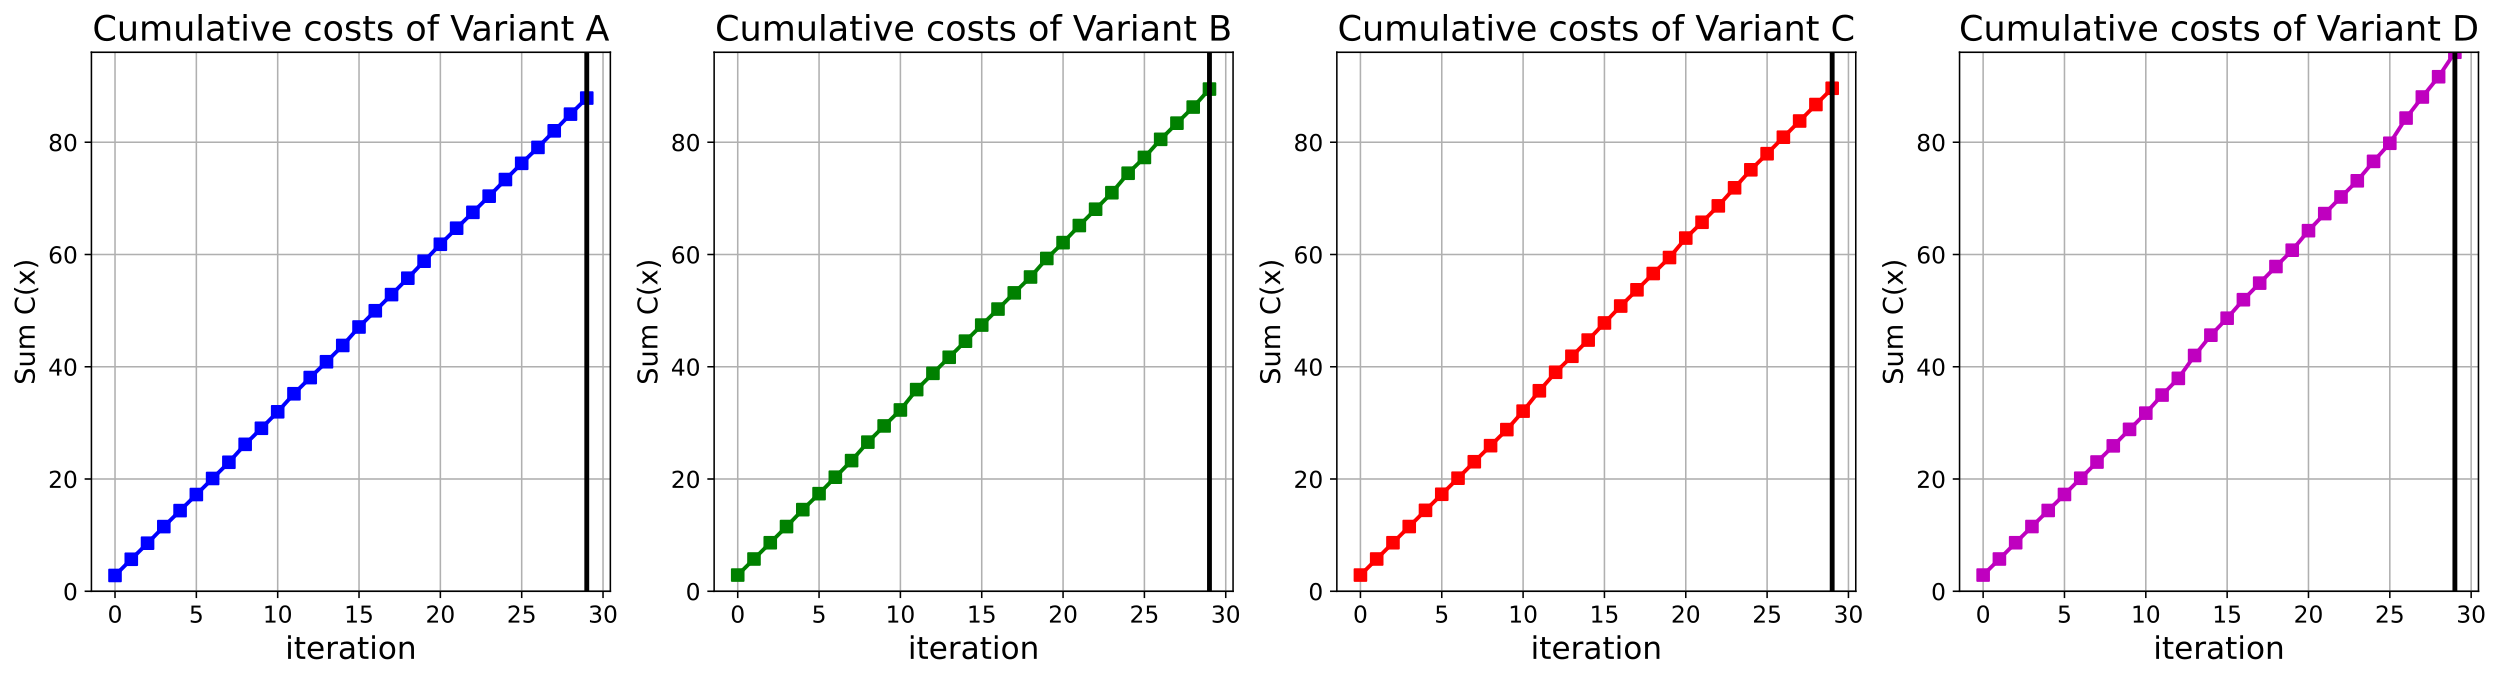 <?xml version="1.0" encoding="utf-8" standalone="no"?>
<!DOCTYPE svg PUBLIC "-//W3C//DTD SVG 1.1//EN"
  "http://www.w3.org/Graphics/SVG/1.1/DTD/svg11.dtd">
<!-- Created with matplotlib (https://matplotlib.org/) -->
<svg height="349.376pt" version="1.1" viewBox="0 0 1285.69 349.376" width="1285.69pt" xmlns="http://www.w3.org/2000/svg" xmlns:xlink="http://www.w3.org/1999/xlink">
 <defs>
  <style type="text/css">
*{stroke-linecap:butt;stroke-linejoin:round;}
  </style>
 </defs>
 <g id="figure_1">
  <g id="patch_1">
   <path d="M 0 349.376 
L 1285.69 349.376 
L 1285.69 0 
L 0 0 
z
" style="fill:#ffffff;"/>
  </g>
  <g id="axes_1">
   <g id="patch_2">
    <path d="M 47.019 304.077 
L 313.889 304.077 
L 313.889 26.877 
L 47.019 26.877 
z
" style="fill:#ffffff;"/>
   </g>
   <g id="matplotlib.axis_1">
    <g id="xtick_1">
     <g id="line2d_1">
      <path clip-path="url(#pe30215b6de)" d="M 59.15 304.077 
L 59.15 26.877 
" style="fill:none;stroke:#b0b0b0;stroke-linecap:square;stroke-width:0.8;"/>
     </g>
     <g id="line2d_2">
      <defs>
       <path d="M 0 0 
L 0 3.5 
" id="mcccee5cd0a" style="stroke:#000000;stroke-width:0.8;"/>
      </defs>
      <g>
       <use style="stroke:#000000;stroke-width:0.8;" x="59.15" xlink:href="#mcccee5cd0a" y="304.077"/>
      </g>
     </g>
     <g id="text_1">
      <!-- 0 -->
      <defs>
       <path d="M 31.781 66.406 
Q 24.172 66.406 20.328 58.906 
Q 16.5 51.422 16.5 36.375 
Q 16.5 21.391 20.328 13.891 
Q 24.172 6.391 31.781 6.391 
Q 39.453 6.391 43.281 13.891 
Q 47.125 21.391 47.125 36.375 
Q 47.125 51.422 43.281 58.906 
Q 39.453 66.406 31.781 66.406 
z
M 31.781 74.219 
Q 44.047 74.219 50.516 64.516 
Q 56.984 54.828 56.984 36.375 
Q 56.984 17.969 50.516 8.266 
Q 44.047 -1.422 31.781 -1.422 
Q 19.531 -1.422 13.062 8.266 
Q 6.594 17.969 6.594 36.375 
Q 6.594 54.828 13.062 64.516 
Q 19.531 74.219 31.781 74.219 
z
" id="DejaVuSans-48"/>
      </defs>
      <g transform="translate(55.332 320.195)scale(0.12 -0.12)">
       <use xlink:href="#DejaVuSans-48"/>
      </g>
     </g>
    </g>
    <g id="xtick_2">
     <g id="line2d_3">
      <path clip-path="url(#pe30215b6de)" d="M 100.979 304.077 
L 100.979 26.877 
" style="fill:none;stroke:#b0b0b0;stroke-linecap:square;stroke-width:0.8;"/>
     </g>
     <g id="line2d_4">
      <g>
       <use style="stroke:#000000;stroke-width:0.8;" x="100.979" xlink:href="#mcccee5cd0a" y="304.077"/>
      </g>
     </g>
     <g id="text_2">
      <!-- 5 -->
      <defs>
       <path d="M 10.797 72.906 
L 49.516 72.906 
L 49.516 64.594 
L 19.828 64.594 
L 19.828 46.734 
Q 21.969 47.469 24.109 47.828 
Q 26.266 48.188 28.422 48.188 
Q 40.625 48.188 47.75 41.5 
Q 54.891 34.812 54.891 23.391 
Q 54.891 11.625 47.562 5.094 
Q 40.234 -1.422 26.906 -1.422 
Q 22.312 -1.422 17.547 -0.641 
Q 12.797 0.141 7.719 1.703 
L 7.719 11.625 
Q 12.109 9.234 16.797 8.062 
Q 21.484 6.891 26.703 6.891 
Q 35.156 6.891 40.078 11.328 
Q 45.016 15.766 45.016 23.391 
Q 45.016 31 40.078 35.438 
Q 35.156 39.891 26.703 39.891 
Q 22.75 39.891 18.812 39.016 
Q 14.891 38.141 10.797 36.281 
z
" id="DejaVuSans-53"/>
      </defs>
      <g transform="translate(97.161 320.195)scale(0.12 -0.12)">
       <use xlink:href="#DejaVuSans-53"/>
      </g>
     </g>
    </g>
    <g id="xtick_3">
     <g id="line2d_5">
      <path clip-path="url(#pe30215b6de)" d="M 142.808 304.077 
L 142.808 26.877 
" style="fill:none;stroke:#b0b0b0;stroke-linecap:square;stroke-width:0.8;"/>
     </g>
     <g id="line2d_6">
      <g>
       <use style="stroke:#000000;stroke-width:0.8;" x="142.808" xlink:href="#mcccee5cd0a" y="304.077"/>
      </g>
     </g>
     <g id="text_3">
      <!-- 10 -->
      <defs>
       <path d="M 12.406 8.297 
L 28.516 8.297 
L 28.516 63.922 
L 10.984 60.406 
L 10.984 69.391 
L 28.422 72.906 
L 38.281 72.906 
L 38.281 8.297 
L 54.391 8.297 
L 54.391 0 
L 12.406 0 
z
" id="DejaVuSans-49"/>
      </defs>
      <g transform="translate(135.173 320.195)scale(0.12 -0.12)">
       <use xlink:href="#DejaVuSans-49"/>
       <use x="63.623" xlink:href="#DejaVuSans-48"/>
      </g>
     </g>
    </g>
    <g id="xtick_4">
     <g id="line2d_7">
      <path clip-path="url(#pe30215b6de)" d="M 184.637 304.077 
L 184.637 26.877 
" style="fill:none;stroke:#b0b0b0;stroke-linecap:square;stroke-width:0.8;"/>
     </g>
     <g id="line2d_8">
      <g>
       <use style="stroke:#000000;stroke-width:0.8;" x="184.637" xlink:href="#mcccee5cd0a" y="304.077"/>
      </g>
     </g>
     <g id="text_4">
      <!-- 15 -->
      <g transform="translate(177.002 320.195)scale(0.12 -0.12)">
       <use xlink:href="#DejaVuSans-49"/>
       <use x="63.623" xlink:href="#DejaVuSans-53"/>
      </g>
     </g>
    </g>
    <g id="xtick_5">
     <g id="line2d_9">
      <path clip-path="url(#pe30215b6de)" d="M 226.466 304.077 
L 226.466 26.877 
" style="fill:none;stroke:#b0b0b0;stroke-linecap:square;stroke-width:0.8;"/>
     </g>
     <g id="line2d_10">
      <g>
       <use style="stroke:#000000;stroke-width:0.8;" x="226.466" xlink:href="#mcccee5cd0a" y="304.077"/>
      </g>
     </g>
     <g id="text_5">
      <!-- 20 -->
      <defs>
       <path d="M 19.188 8.297 
L 53.609 8.297 
L 53.609 0 
L 7.328 0 
L 7.328 8.297 
Q 12.938 14.109 22.625 23.891 
Q 32.328 33.688 34.812 36.531 
Q 39.547 41.844 41.422 45.531 
Q 43.312 49.219 43.312 52.781 
Q 43.312 58.594 39.234 62.25 
Q 35.156 65.922 28.609 65.922 
Q 23.969 65.922 18.812 64.312 
Q 13.672 62.703 7.812 59.422 
L 7.812 69.391 
Q 13.766 71.781 18.938 73 
Q 24.125 74.219 28.422 74.219 
Q 39.75 74.219 46.484 68.547 
Q 53.219 62.891 53.219 53.422 
Q 53.219 48.922 51.531 44.891 
Q 49.859 40.875 45.406 35.406 
Q 44.188 33.984 37.641 27.219 
Q 31.109 20.453 19.188 8.297 
z
" id="DejaVuSans-50"/>
      </defs>
      <g transform="translate(218.831 320.195)scale(0.12 -0.12)">
       <use xlink:href="#DejaVuSans-50"/>
       <use x="63.623" xlink:href="#DejaVuSans-48"/>
      </g>
     </g>
    </g>
    <g id="xtick_6">
     <g id="line2d_11">
      <path clip-path="url(#pe30215b6de)" d="M 268.295 304.077 
L 268.295 26.877 
" style="fill:none;stroke:#b0b0b0;stroke-linecap:square;stroke-width:0.8;"/>
     </g>
     <g id="line2d_12">
      <g>
       <use style="stroke:#000000;stroke-width:0.8;" x="268.295" xlink:href="#mcccee5cd0a" y="304.077"/>
      </g>
     </g>
     <g id="text_6">
      <!-- 25 -->
      <g transform="translate(260.66 320.195)scale(0.12 -0.12)">
       <use xlink:href="#DejaVuSans-50"/>
       <use x="63.623" xlink:href="#DejaVuSans-53"/>
      </g>
     </g>
    </g>
    <g id="xtick_7">
     <g id="line2d_13">
      <path clip-path="url(#pe30215b6de)" d="M 310.124 304.077 
L 310.124 26.877 
" style="fill:none;stroke:#b0b0b0;stroke-linecap:square;stroke-width:0.8;"/>
     </g>
     <g id="line2d_14">
      <g>
       <use style="stroke:#000000;stroke-width:0.8;" x="310.124" xlink:href="#mcccee5cd0a" y="304.077"/>
      </g>
     </g>
     <g id="text_7">
      <!-- 30 -->
      <defs>
       <path d="M 40.578 39.312 
Q 47.656 37.797 51.625 33 
Q 55.609 28.219 55.609 21.188 
Q 55.609 10.406 48.188 4.484 
Q 40.766 -1.422 27.094 -1.422 
Q 22.516 -1.422 17.656 -0.516 
Q 12.797 0.391 7.625 2.203 
L 7.625 11.719 
Q 11.719 9.328 16.594 8.109 
Q 21.484 6.891 26.812 6.891 
Q 36.078 6.891 40.938 10.547 
Q 45.797 14.203 45.797 21.188 
Q 45.797 27.641 41.281 31.266 
Q 36.766 34.906 28.719 34.906 
L 20.219 34.906 
L 20.219 43.016 
L 29.109 43.016 
Q 36.375 43.016 40.234 45.922 
Q 44.094 48.828 44.094 54.297 
Q 44.094 59.906 40.109 62.906 
Q 36.141 65.922 28.719 65.922 
Q 24.656 65.922 20.016 65.031 
Q 15.375 64.156 9.812 62.312 
L 9.812 71.094 
Q 15.438 72.656 20.344 73.438 
Q 25.25 74.219 29.594 74.219 
Q 40.828 74.219 47.359 69.109 
Q 53.906 64.016 53.906 55.328 
Q 53.906 49.266 50.438 45.094 
Q 46.969 40.922 40.578 39.312 
z
" id="DejaVuSans-51"/>
      </defs>
      <g transform="translate(302.489 320.195)scale(0.12 -0.12)">
       <use xlink:href="#DejaVuSans-51"/>
       <use x="63.623" xlink:href="#DejaVuSans-48"/>
      </g>
     </g>
    </g>
    <g id="text_8">
     <!-- iteration -->
     <defs>
      <path d="M 9.422 54.688 
L 18.406 54.688 
L 18.406 0 
L 9.422 0 
z
M 9.422 75.984 
L 18.406 75.984 
L 18.406 64.594 
L 9.422 64.594 
z
" id="DejaVuSans-105"/>
      <path d="M 18.312 70.219 
L 18.312 54.688 
L 36.812 54.688 
L 36.812 47.703 
L 18.312 47.703 
L 18.312 18.016 
Q 18.312 11.328 20.141 9.422 
Q 21.969 7.516 27.594 7.516 
L 36.812 7.516 
L 36.812 0 
L 27.594 0 
Q 17.188 0 13.234 3.875 
Q 9.281 7.766 9.281 18.016 
L 9.281 47.703 
L 2.688 47.703 
L 2.688 54.688 
L 9.281 54.688 
L 9.281 70.219 
z
" id="DejaVuSans-116"/>
      <path d="M 56.203 29.594 
L 56.203 25.203 
L 14.891 25.203 
Q 15.484 15.922 20.484 11.062 
Q 25.484 6.203 34.422 6.203 
Q 39.594 6.203 44.453 7.469 
Q 49.312 8.734 54.109 11.281 
L 54.109 2.781 
Q 49.266 0.734 44.188 -0.344 
Q 39.109 -1.422 33.891 -1.422 
Q 20.797 -1.422 13.156 6.188 
Q 5.516 13.812 5.516 26.812 
Q 5.516 40.234 12.766 48.109 
Q 20.016 56 32.328 56 
Q 43.359 56 49.781 48.891 
Q 56.203 41.797 56.203 29.594 
z
M 47.219 32.234 
Q 47.125 39.594 43.094 43.984 
Q 39.062 48.391 32.422 48.391 
Q 24.906 48.391 20.391 44.141 
Q 15.875 39.891 15.188 32.172 
z
" id="DejaVuSans-101"/>
      <path d="M 41.109 46.297 
Q 39.594 47.172 37.812 47.578 
Q 36.031 48 33.891 48 
Q 26.266 48 22.188 43.047 
Q 18.109 38.094 18.109 28.812 
L 18.109 0 
L 9.078 0 
L 9.078 54.688 
L 18.109 54.688 
L 18.109 46.188 
Q 20.953 51.172 25.484 53.578 
Q 30.031 56 36.531 56 
Q 37.453 56 38.578 55.875 
Q 39.703 55.766 41.062 55.516 
z
" id="DejaVuSans-114"/>
      <path d="M 34.281 27.484 
Q 23.391 27.484 19.188 25 
Q 14.984 22.516 14.984 16.5 
Q 14.984 11.719 18.141 8.906 
Q 21.297 6.109 26.703 6.109 
Q 34.188 6.109 38.703 11.406 
Q 43.219 16.703 43.219 25.484 
L 43.219 27.484 
z
M 52.203 31.203 
L 52.203 0 
L 43.219 0 
L 43.219 8.297 
Q 40.141 3.328 35.547 0.953 
Q 30.953 -1.422 24.312 -1.422 
Q 15.922 -1.422 10.953 3.297 
Q 6 8.016 6 15.922 
Q 6 25.141 12.172 29.828 
Q 18.359 34.516 30.609 34.516 
L 43.219 34.516 
L 43.219 35.406 
Q 43.219 41.609 39.141 45 
Q 35.062 48.391 27.688 48.391 
Q 23 48.391 18.547 47.266 
Q 14.109 46.141 10.016 43.891 
L 10.016 52.203 
Q 14.938 54.109 19.578 55.047 
Q 24.219 56 28.609 56 
Q 40.484 56 46.344 49.844 
Q 52.203 43.703 52.203 31.203 
z
" id="DejaVuSans-97"/>
      <path d="M 30.609 48.391 
Q 23.391 48.391 19.188 42.75 
Q 14.984 37.109 14.984 27.297 
Q 14.984 17.484 19.156 11.844 
Q 23.344 6.203 30.609 6.203 
Q 37.797 6.203 41.984 11.859 
Q 46.188 17.531 46.188 27.297 
Q 46.188 37.016 41.984 42.703 
Q 37.797 48.391 30.609 48.391 
z
M 30.609 56 
Q 42.328 56 49.016 48.375 
Q 55.719 40.766 55.719 27.297 
Q 55.719 13.875 49.016 6.219 
Q 42.328 -1.422 30.609 -1.422 
Q 18.844 -1.422 12.172 6.219 
Q 5.516 13.875 5.516 27.297 
Q 5.516 40.766 12.172 48.375 
Q 18.844 56 30.609 56 
z
" id="DejaVuSans-111"/>
      <path d="M 54.891 33.016 
L 54.891 0 
L 45.906 0 
L 45.906 32.719 
Q 45.906 40.484 42.875 44.328 
Q 39.844 48.188 33.797 48.188 
Q 26.516 48.188 22.312 43.547 
Q 18.109 38.922 18.109 30.906 
L 18.109 0 
L 9.078 0 
L 9.078 54.688 
L 18.109 54.688 
L 18.109 46.188 
Q 21.344 51.125 25.703 53.562 
Q 30.078 56 35.797 56 
Q 45.219 56 50.047 50.172 
Q 54.891 44.344 54.891 33.016 
z
" id="DejaVuSans-110"/>
     </defs>
     <g transform="translate(146.658 338.848)scale(0.16 -0.16)">
      <use xlink:href="#DejaVuSans-105"/>
      <use x="27.783" xlink:href="#DejaVuSans-116"/>
      <use x="66.992" xlink:href="#DejaVuSans-101"/>
      <use x="128.516" xlink:href="#DejaVuSans-114"/>
      <use x="169.629" xlink:href="#DejaVuSans-97"/>
      <use x="230.908" xlink:href="#DejaVuSans-116"/>
      <use x="270.117" xlink:href="#DejaVuSans-105"/>
      <use x="297.9" xlink:href="#DejaVuSans-111"/>
      <use x="359.082" xlink:href="#DejaVuSans-110"/>
     </g>
    </g>
   </g>
   <g id="matplotlib.axis_2">
    <g id="ytick_1">
     <g id="line2d_15">
      <path clip-path="url(#pe30215b6de)" d="M 47.019 304.077 
L 313.889 304.077 
" style="fill:none;stroke:#b0b0b0;stroke-linecap:square;stroke-width:0.8;"/>
     </g>
     <g id="line2d_16">
      <defs>
       <path d="M 0 0 
L -3.5 0 
" id="m39d92b132e" style="stroke:#000000;stroke-width:0.8;"/>
      </defs>
      <g>
       <use style="stroke:#000000;stroke-width:0.8;" x="47.019" xlink:href="#m39d92b132e" y="304.077"/>
      </g>
     </g>
     <g id="text_9">
      <!-- 0 -->
      <g transform="translate(32.384 308.636)scale(0.12 -0.12)">
       <use xlink:href="#DejaVuSans-48"/>
      </g>
     </g>
    </g>
    <g id="ytick_2">
     <g id="line2d_17">
      <path clip-path="url(#pe30215b6de)" d="M 47.019 246.343 
L 313.889 246.343 
" style="fill:none;stroke:#b0b0b0;stroke-linecap:square;stroke-width:0.8;"/>
     </g>
     <g id="line2d_18">
      <g>
       <use style="stroke:#000000;stroke-width:0.8;" x="47.019" xlink:href="#m39d92b132e" y="246.343"/>
      </g>
     </g>
     <g id="text_10">
      <!-- 20 -->
      <g transform="translate(24.749 250.902)scale(0.12 -0.12)">
       <use xlink:href="#DejaVuSans-50"/>
       <use x="63.623" xlink:href="#DejaVuSans-48"/>
      </g>
     </g>
    </g>
    <g id="ytick_3">
     <g id="line2d_19">
      <path clip-path="url(#pe30215b6de)" d="M 47.019 188.609 
L 313.889 188.609 
" style="fill:none;stroke:#b0b0b0;stroke-linecap:square;stroke-width:0.8;"/>
     </g>
     <g id="line2d_20">
      <g>
       <use style="stroke:#000000;stroke-width:0.8;" x="47.019" xlink:href="#m39d92b132e" y="188.609"/>
      </g>
     </g>
     <g id="text_11">
      <!-- 40 -->
      <defs>
       <path d="M 37.797 64.312 
L 12.891 25.391 
L 37.797 25.391 
z
M 35.203 72.906 
L 47.609 72.906 
L 47.609 25.391 
L 58.016 25.391 
L 58.016 17.188 
L 47.609 17.188 
L 47.609 0 
L 37.797 0 
L 37.797 17.188 
L 4.891 17.188 
L 4.891 26.703 
z
" id="DejaVuSans-52"/>
      </defs>
      <g transform="translate(24.749 193.168)scale(0.12 -0.12)">
       <use xlink:href="#DejaVuSans-52"/>
       <use x="63.623" xlink:href="#DejaVuSans-48"/>
      </g>
     </g>
    </g>
    <g id="ytick_4">
     <g id="line2d_21">
      <path clip-path="url(#pe30215b6de)" d="M 47.019 130.875 
L 313.889 130.875 
" style="fill:none;stroke:#b0b0b0;stroke-linecap:square;stroke-width:0.8;"/>
     </g>
     <g id="line2d_22">
      <g>
       <use style="stroke:#000000;stroke-width:0.8;" x="47.019" xlink:href="#m39d92b132e" y="130.875"/>
      </g>
     </g>
     <g id="text_12">
      <!-- 60 -->
      <defs>
       <path d="M 33.016 40.375 
Q 26.375 40.375 22.484 35.828 
Q 18.609 31.297 18.609 23.391 
Q 18.609 15.531 22.484 10.953 
Q 26.375 6.391 33.016 6.391 
Q 39.656 6.391 43.531 10.953 
Q 47.406 15.531 47.406 23.391 
Q 47.406 31.297 43.531 35.828 
Q 39.656 40.375 33.016 40.375 
z
M 52.594 71.297 
L 52.594 62.312 
Q 48.875 64.062 45.094 64.984 
Q 41.312 65.922 37.594 65.922 
Q 27.828 65.922 22.672 59.328 
Q 17.531 52.734 16.797 39.406 
Q 19.672 43.656 24.016 45.922 
Q 28.375 48.188 33.594 48.188 
Q 44.578 48.188 50.953 41.516 
Q 57.328 34.859 57.328 23.391 
Q 57.328 12.156 50.688 5.359 
Q 44.047 -1.422 33.016 -1.422 
Q 20.359 -1.422 13.672 8.266 
Q 6.984 17.969 6.984 36.375 
Q 6.984 53.656 15.188 63.938 
Q 23.391 74.219 37.203 74.219 
Q 40.922 74.219 44.703 73.484 
Q 48.484 72.75 52.594 71.297 
z
" id="DejaVuSans-54"/>
      </defs>
      <g transform="translate(24.749 135.434)scale(0.12 -0.12)">
       <use xlink:href="#DejaVuSans-54"/>
       <use x="63.623" xlink:href="#DejaVuSans-48"/>
      </g>
     </g>
    </g>
    <g id="ytick_5">
     <g id="line2d_23">
      <path clip-path="url(#pe30215b6de)" d="M 47.019 73.141 
L 313.889 73.141 
" style="fill:none;stroke:#b0b0b0;stroke-linecap:square;stroke-width:0.8;"/>
     </g>
     <g id="line2d_24">
      <g>
       <use style="stroke:#000000;stroke-width:0.8;" x="47.019" xlink:href="#m39d92b132e" y="73.141"/>
      </g>
     </g>
     <g id="text_13">
      <!-- 80 -->
      <defs>
       <path d="M 31.781 34.625 
Q 24.75 34.625 20.719 30.859 
Q 16.703 27.094 16.703 20.516 
Q 16.703 13.922 20.719 10.156 
Q 24.75 6.391 31.781 6.391 
Q 38.812 6.391 42.859 10.172 
Q 46.922 13.969 46.922 20.516 
Q 46.922 27.094 42.891 30.859 
Q 38.875 34.625 31.781 34.625 
z
M 21.922 38.812 
Q 15.578 40.375 12.031 44.719 
Q 8.5 49.078 8.5 55.328 
Q 8.5 64.062 14.719 69.141 
Q 20.953 74.219 31.781 74.219 
Q 42.672 74.219 48.875 69.141 
Q 55.078 64.062 55.078 55.328 
Q 55.078 49.078 51.531 44.719 
Q 48 40.375 41.703 38.812 
Q 48.828 37.156 52.797 32.312 
Q 56.781 27.484 56.781 20.516 
Q 56.781 9.906 50.312 4.234 
Q 43.844 -1.422 31.781 -1.422 
Q 19.734 -1.422 13.25 4.234 
Q 6.781 9.906 6.781 20.516 
Q 6.781 27.484 10.781 32.312 
Q 14.797 37.156 21.922 38.812 
z
M 18.312 54.391 
Q 18.312 48.734 21.844 45.562 
Q 25.391 42.391 31.781 42.391 
Q 38.141 42.391 41.719 45.562 
Q 45.312 48.734 45.312 54.391 
Q 45.312 60.062 41.719 63.234 
Q 38.141 66.406 31.781 66.406 
Q 25.391 66.406 21.844 63.234 
Q 18.312 60.062 18.312 54.391 
z
" id="DejaVuSans-56"/>
      </defs>
      <g transform="translate(24.749 77.7)scale(0.12 -0.12)">
       <use xlink:href="#DejaVuSans-56"/>
       <use x="63.623" xlink:href="#DejaVuSans-48"/>
      </g>
     </g>
    </g>
    <g id="text_14">
     <!-- Sum C(x) -->
     <defs>
      <path d="M 53.516 70.516 
L 53.516 60.891 
Q 47.906 63.578 42.922 64.891 
Q 37.938 66.219 33.297 66.219 
Q 25.25 66.219 20.875 63.094 
Q 16.5 59.969 16.5 54.203 
Q 16.5 49.359 19.406 46.891 
Q 22.312 44.438 30.422 42.922 
L 36.375 41.703 
Q 47.406 39.594 52.656 34.297 
Q 57.906 29 57.906 20.125 
Q 57.906 9.516 50.797 4.047 
Q 43.703 -1.422 29.984 -1.422 
Q 24.812 -1.422 18.969 -0.25 
Q 13.141 0.922 6.891 3.219 
L 6.891 13.375 
Q 12.891 10.016 18.656 8.297 
Q 24.422 6.594 29.984 6.594 
Q 38.422 6.594 43.016 9.906 
Q 47.609 13.234 47.609 19.391 
Q 47.609 24.75 44.312 27.781 
Q 41.016 30.812 33.5 32.328 
L 27.484 33.5 
Q 16.453 35.688 11.516 40.375 
Q 6.594 45.062 6.594 53.422 
Q 6.594 63.094 13.406 68.656 
Q 20.219 74.219 32.172 74.219 
Q 37.312 74.219 42.625 73.281 
Q 47.953 72.359 53.516 70.516 
z
" id="DejaVuSans-83"/>
      <path d="M 8.5 21.578 
L 8.5 54.688 
L 17.484 54.688 
L 17.484 21.922 
Q 17.484 14.156 20.5 10.266 
Q 23.531 6.391 29.594 6.391 
Q 36.859 6.391 41.078 11.031 
Q 45.312 15.672 45.312 23.688 
L 45.312 54.688 
L 54.297 54.688 
L 54.297 0 
L 45.312 0 
L 45.312 8.406 
Q 42.047 3.422 37.719 1 
Q 33.406 -1.422 27.688 -1.422 
Q 18.266 -1.422 13.375 4.438 
Q 8.5 10.297 8.5 21.578 
z
M 31.109 56 
z
" id="DejaVuSans-117"/>
      <path d="M 52 44.188 
Q 55.375 50.25 60.062 53.125 
Q 64.75 56 71.094 56 
Q 79.641 56 84.281 50.016 
Q 88.922 44.047 88.922 33.016 
L 88.922 0 
L 79.891 0 
L 79.891 32.719 
Q 79.891 40.578 77.094 44.375 
Q 74.312 48.188 68.609 48.188 
Q 61.625 48.188 57.562 43.547 
Q 53.516 38.922 53.516 30.906 
L 53.516 0 
L 44.484 0 
L 44.484 32.719 
Q 44.484 40.625 41.703 44.406 
Q 38.922 48.188 33.109 48.188 
Q 26.219 48.188 22.156 43.531 
Q 18.109 38.875 18.109 30.906 
L 18.109 0 
L 9.078 0 
L 9.078 54.688 
L 18.109 54.688 
L 18.109 46.188 
Q 21.188 51.219 25.484 53.609 
Q 29.781 56 35.688 56 
Q 41.656 56 45.828 52.969 
Q 50 49.953 52 44.188 
z
" id="DejaVuSans-109"/>
      <path id="DejaVuSans-32"/>
      <path d="M 64.406 67.281 
L 64.406 56.891 
Q 59.422 61.531 53.781 63.812 
Q 48.141 66.109 41.797 66.109 
Q 29.297 66.109 22.656 58.469 
Q 16.016 50.828 16.016 36.375 
Q 16.016 21.969 22.656 14.328 
Q 29.297 6.688 41.797 6.688 
Q 48.141 6.688 53.781 8.984 
Q 59.422 11.281 64.406 15.922 
L 64.406 5.609 
Q 59.234 2.094 53.438 0.328 
Q 47.656 -1.422 41.219 -1.422 
Q 24.656 -1.422 15.125 8.703 
Q 5.609 18.844 5.609 36.375 
Q 5.609 53.953 15.125 64.078 
Q 24.656 74.219 41.219 74.219 
Q 47.75 74.219 53.531 72.484 
Q 59.328 70.75 64.406 67.281 
z
" id="DejaVuSans-67"/>
      <path d="M 31 75.875 
Q 24.469 64.656 21.281 53.656 
Q 18.109 42.672 18.109 31.391 
Q 18.109 20.125 21.312 9.062 
Q 24.516 -2 31 -13.188 
L 23.188 -13.188 
Q 15.875 -1.703 12.234 9.375 
Q 8.594 20.453 8.594 31.391 
Q 8.594 42.281 12.203 53.312 
Q 15.828 64.359 23.188 75.875 
z
" id="DejaVuSans-40"/>
      <path d="M 54.891 54.688 
L 35.109 28.078 
L 55.906 0 
L 45.312 0 
L 29.391 21.484 
L 13.484 0 
L 2.875 0 
L 24.125 28.609 
L 4.688 54.688 
L 15.281 54.688 
L 29.781 35.203 
L 44.281 54.688 
z
" id="DejaVuSans-120"/>
      <path d="M 8.016 75.875 
L 15.828 75.875 
Q 23.141 64.359 26.781 53.312 
Q 30.422 42.281 30.422 31.391 
Q 30.422 20.453 26.781 9.375 
Q 23.141 -1.703 15.828 -13.188 
L 8.016 -13.188 
Q 14.5 -2 17.703 9.062 
Q 20.906 20.125 20.906 31.391 
Q 20.906 42.672 17.703 53.656 
Q 14.5 64.656 8.016 75.875 
z
" id="DejaVuSans-41"/>
     </defs>
     <g transform="translate(17.838 197.894)rotate(-90)scale(0.14 -0.14)">
      <use xlink:href="#DejaVuSans-83"/>
      <use x="63.477" xlink:href="#DejaVuSans-117"/>
      <use x="126.855" xlink:href="#DejaVuSans-109"/>
      <use x="224.268" xlink:href="#DejaVuSans-32"/>
      <use x="256.055" xlink:href="#DejaVuSans-67"/>
      <use x="325.879" xlink:href="#DejaVuSans-40"/>
      <use x="364.893" xlink:href="#DejaVuSans-120"/>
      <use x="424.072" xlink:href="#DejaVuSans-41"/>
     </g>
    </g>
   </g>
   <g id="line2d_25">
    <path clip-path="url(#pe30215b6de)" d="M 59.15 295.95 
L 67.516 287.609 
L 75.881 279.345 
L 84.247 270.816 
L 92.613 262.597 
L 100.979 254.331 
L 109.345 246.065 
L 117.711 237.731 
L 126.076 228.514 
L 134.442 220.248 
L 142.808 211.77 
L 151.174 202.505 
L 159.54 194.171 
L 167.905 186.045 
L 176.271 177.658 
L 184.637 168.161 
L 193.003 159.821 
L 201.369 151.503 
L 209.735 143.057 
L 218.1 134.331 
L 226.466 125.623 
L 234.832 117.349 
L 243.198 109.2 
L 251.564 100.882 
L 259.929 92.332 
L 268.295 83.984 
L 276.661 75.811 
L 285.027 67.287 
L 293.393 58.699 
L 301.759 50.436 
" style="fill:none;stroke:#0000ff;stroke-linecap:square;stroke-width:2;"/>
    <defs>
     <path d="M -3 3 
L 3 3 
L 3 -3 
L -3 -3 
z
" id="m1c912e20f4" style="stroke:#0000ff;stroke-linejoin:miter;"/>
    </defs>
    <g clip-path="url(#pe30215b6de)">
     <use style="fill:#0000ff;stroke:#0000ff;stroke-linejoin:miter;" x="59.15" xlink:href="#m1c912e20f4" y="295.95"/>
     <use style="fill:#0000ff;stroke:#0000ff;stroke-linejoin:miter;" x="67.516" xlink:href="#m1c912e20f4" y="287.609"/>
     <use style="fill:#0000ff;stroke:#0000ff;stroke-linejoin:miter;" x="75.881" xlink:href="#m1c912e20f4" y="279.345"/>
     <use style="fill:#0000ff;stroke:#0000ff;stroke-linejoin:miter;" x="84.247" xlink:href="#m1c912e20f4" y="270.816"/>
     <use style="fill:#0000ff;stroke:#0000ff;stroke-linejoin:miter;" x="92.613" xlink:href="#m1c912e20f4" y="262.597"/>
     <use style="fill:#0000ff;stroke:#0000ff;stroke-linejoin:miter;" x="100.979" xlink:href="#m1c912e20f4" y="254.331"/>
     <use style="fill:#0000ff;stroke:#0000ff;stroke-linejoin:miter;" x="109.345" xlink:href="#m1c912e20f4" y="246.065"/>
     <use style="fill:#0000ff;stroke:#0000ff;stroke-linejoin:miter;" x="117.711" xlink:href="#m1c912e20f4" y="237.731"/>
     <use style="fill:#0000ff;stroke:#0000ff;stroke-linejoin:miter;" x="126.076" xlink:href="#m1c912e20f4" y="228.514"/>
     <use style="fill:#0000ff;stroke:#0000ff;stroke-linejoin:miter;" x="134.442" xlink:href="#m1c912e20f4" y="220.248"/>
     <use style="fill:#0000ff;stroke:#0000ff;stroke-linejoin:miter;" x="142.808" xlink:href="#m1c912e20f4" y="211.77"/>
     <use style="fill:#0000ff;stroke:#0000ff;stroke-linejoin:miter;" x="151.174" xlink:href="#m1c912e20f4" y="202.505"/>
     <use style="fill:#0000ff;stroke:#0000ff;stroke-linejoin:miter;" x="159.54" xlink:href="#m1c912e20f4" y="194.171"/>
     <use style="fill:#0000ff;stroke:#0000ff;stroke-linejoin:miter;" x="167.905" xlink:href="#m1c912e20f4" y="186.045"/>
     <use style="fill:#0000ff;stroke:#0000ff;stroke-linejoin:miter;" x="176.271" xlink:href="#m1c912e20f4" y="177.658"/>
     <use style="fill:#0000ff;stroke:#0000ff;stroke-linejoin:miter;" x="184.637" xlink:href="#m1c912e20f4" y="168.161"/>
     <use style="fill:#0000ff;stroke:#0000ff;stroke-linejoin:miter;" x="193.003" xlink:href="#m1c912e20f4" y="159.821"/>
     <use style="fill:#0000ff;stroke:#0000ff;stroke-linejoin:miter;" x="201.369" xlink:href="#m1c912e20f4" y="151.503"/>
     <use style="fill:#0000ff;stroke:#0000ff;stroke-linejoin:miter;" x="209.735" xlink:href="#m1c912e20f4" y="143.057"/>
     <use style="fill:#0000ff;stroke:#0000ff;stroke-linejoin:miter;" x="218.1" xlink:href="#m1c912e20f4" y="134.331"/>
     <use style="fill:#0000ff;stroke:#0000ff;stroke-linejoin:miter;" x="226.466" xlink:href="#m1c912e20f4" y="125.623"/>
     <use style="fill:#0000ff;stroke:#0000ff;stroke-linejoin:miter;" x="234.832" xlink:href="#m1c912e20f4" y="117.349"/>
     <use style="fill:#0000ff;stroke:#0000ff;stroke-linejoin:miter;" x="243.198" xlink:href="#m1c912e20f4" y="109.2"/>
     <use style="fill:#0000ff;stroke:#0000ff;stroke-linejoin:miter;" x="251.564" xlink:href="#m1c912e20f4" y="100.882"/>
     <use style="fill:#0000ff;stroke:#0000ff;stroke-linejoin:miter;" x="259.929" xlink:href="#m1c912e20f4" y="92.332"/>
     <use style="fill:#0000ff;stroke:#0000ff;stroke-linejoin:miter;" x="268.295" xlink:href="#m1c912e20f4" y="83.984"/>
     <use style="fill:#0000ff;stroke:#0000ff;stroke-linejoin:miter;" x="276.661" xlink:href="#m1c912e20f4" y="75.811"/>
     <use style="fill:#0000ff;stroke:#0000ff;stroke-linejoin:miter;" x="285.027" xlink:href="#m1c912e20f4" y="67.287"/>
     <use style="fill:#0000ff;stroke:#0000ff;stroke-linejoin:miter;" x="293.393" xlink:href="#m1c912e20f4" y="58.699"/>
     <use style="fill:#0000ff;stroke:#0000ff;stroke-linejoin:miter;" x="301.759" xlink:href="#m1c912e20f4" y="50.436"/>
    </g>
   </g>
   <g id="line2d_26">
    <path clip-path="url(#pe30215b6de)" d="M 301.759 304.077 
L 301.759 26.877 
" style="fill:none;stroke:#000000;stroke-linecap:square;stroke-width:2.5;"/>
   </g>
   <g id="patch_3">
    <path d="M 47.019 304.077 
L 47.019 26.877 
" style="fill:none;stroke:#000000;stroke-linecap:square;stroke-linejoin:miter;stroke-width:0.8;"/>
   </g>
   <g id="patch_4">
    <path d="M 313.889 304.077 
L 313.889 26.877 
" style="fill:none;stroke:#000000;stroke-linecap:square;stroke-linejoin:miter;stroke-width:0.8;"/>
   </g>
   <g id="patch_5">
    <path d="M 47.019 304.077 
L 313.889 304.077 
" style="fill:none;stroke:#000000;stroke-linecap:square;stroke-linejoin:miter;stroke-width:0.8;"/>
   </g>
   <g id="patch_6">
    <path d="M 47.019 26.877 
L 313.889 26.877 
" style="fill:none;stroke:#000000;stroke-linecap:square;stroke-linejoin:miter;stroke-width:0.8;"/>
   </g>
   <g id="text_15">
    <!-- Cumulative costs of Variant A -->
    <defs>
     <path d="M 9.422 75.984 
L 18.406 75.984 
L 18.406 0 
L 9.422 0 
z
" id="DejaVuSans-108"/>
     <path d="M 2.984 54.688 
L 12.5 54.688 
L 29.594 8.797 
L 46.688 54.688 
L 56.203 54.688 
L 35.688 0 
L 23.484 0 
z
" id="DejaVuSans-118"/>
     <path d="M 48.781 52.594 
L 48.781 44.188 
Q 44.969 46.297 41.141 47.344 
Q 37.312 48.391 33.406 48.391 
Q 24.656 48.391 19.812 42.844 
Q 14.984 37.312 14.984 27.297 
Q 14.984 17.281 19.812 11.734 
Q 24.656 6.203 33.406 6.203 
Q 37.312 6.203 41.141 7.25 
Q 44.969 8.297 48.781 10.406 
L 48.781 2.094 
Q 45.016 0.344 40.984 -0.531 
Q 36.969 -1.422 32.422 -1.422 
Q 20.062 -1.422 12.781 6.344 
Q 5.516 14.109 5.516 27.297 
Q 5.516 40.672 12.859 48.328 
Q 20.219 56 33.016 56 
Q 37.156 56 41.109 55.141 
Q 45.062 54.297 48.781 52.594 
z
" id="DejaVuSans-99"/>
     <path d="M 44.281 53.078 
L 44.281 44.578 
Q 40.484 46.531 36.375 47.5 
Q 32.281 48.484 27.875 48.484 
Q 21.188 48.484 17.844 46.438 
Q 14.5 44.391 14.5 40.281 
Q 14.5 37.156 16.891 35.375 
Q 19.281 33.594 26.516 31.984 
L 29.594 31.297 
Q 39.156 29.25 43.188 25.516 
Q 47.219 21.781 47.219 15.094 
Q 47.219 7.469 41.188 3.016 
Q 35.156 -1.422 24.609 -1.422 
Q 20.219 -1.422 15.453 -0.562 
Q 10.688 0.297 5.422 2 
L 5.422 11.281 
Q 10.406 8.688 15.234 7.391 
Q 20.062 6.109 24.812 6.109 
Q 31.156 6.109 34.562 8.281 
Q 37.984 10.453 37.984 14.406 
Q 37.984 18.062 35.516 20.016 
Q 33.062 21.969 24.703 23.781 
L 21.578 24.516 
Q 13.234 26.266 9.516 29.906 
Q 5.812 33.547 5.812 39.891 
Q 5.812 47.609 11.281 51.797 
Q 16.75 56 26.812 56 
Q 31.781 56 36.172 55.266 
Q 40.578 54.547 44.281 53.078 
z
" id="DejaVuSans-115"/>
     <path d="M 37.109 75.984 
L 37.109 68.5 
L 28.516 68.5 
Q 23.688 68.5 21.797 66.547 
Q 19.922 64.594 19.922 59.516 
L 19.922 54.688 
L 34.719 54.688 
L 34.719 47.703 
L 19.922 47.703 
L 19.922 0 
L 10.891 0 
L 10.891 47.703 
L 2.297 47.703 
L 2.297 54.688 
L 10.891 54.688 
L 10.891 58.5 
Q 10.891 67.625 15.141 71.797 
Q 19.391 75.984 28.609 75.984 
z
" id="DejaVuSans-102"/>
     <path d="M 28.609 0 
L 0.781 72.906 
L 11.078 72.906 
L 34.188 11.531 
L 57.328 72.906 
L 67.578 72.906 
L 39.797 0 
z
" id="DejaVuSans-86"/>
     <path d="M 34.188 63.188 
L 20.797 26.906 
L 47.609 26.906 
z
M 28.609 72.906 
L 39.797 72.906 
L 67.578 0 
L 57.328 0 
L 50.688 18.703 
L 17.828 18.703 
L 11.188 0 
L 0.781 0 
z
" id="DejaVuSans-65"/>
    </defs>
    <g transform="translate(47.531 20.877)scale(0.18 -0.18)">
     <use xlink:href="#DejaVuSans-67"/>
     <use x="69.824" xlink:href="#DejaVuSans-117"/>
     <use x="133.203" xlink:href="#DejaVuSans-109"/>
     <use x="230.615" xlink:href="#DejaVuSans-117"/>
     <use x="293.994" xlink:href="#DejaVuSans-108"/>
     <use x="321.777" xlink:href="#DejaVuSans-97"/>
     <use x="383.057" xlink:href="#DejaVuSans-116"/>
     <use x="422.266" xlink:href="#DejaVuSans-105"/>
     <use x="450.049" xlink:href="#DejaVuSans-118"/>
     <use x="509.229" xlink:href="#DejaVuSans-101"/>
     <use x="570.752" xlink:href="#DejaVuSans-32"/>
     <use x="602.539" xlink:href="#DejaVuSans-99"/>
     <use x="657.52" xlink:href="#DejaVuSans-111"/>
     <use x="718.701" xlink:href="#DejaVuSans-115"/>
     <use x="770.801" xlink:href="#DejaVuSans-116"/>
     <use x="810.01" xlink:href="#DejaVuSans-115"/>
     <use x="862.109" xlink:href="#DejaVuSans-32"/>
     <use x="893.896" xlink:href="#DejaVuSans-111"/>
     <use x="955.078" xlink:href="#DejaVuSans-102"/>
     <use x="990.283" xlink:href="#DejaVuSans-32"/>
     <use x="1022.07" xlink:href="#DejaVuSans-86"/>
     <use x="1082.729" xlink:href="#DejaVuSans-97"/>
     <use x="1144.008" xlink:href="#DejaVuSans-114"/>
     <use x="1185.121" xlink:href="#DejaVuSans-105"/>
     <use x="1212.904" xlink:href="#DejaVuSans-97"/>
     <use x="1274.184" xlink:href="#DejaVuSans-110"/>
     <use x="1337.562" xlink:href="#DejaVuSans-116"/>
     <use x="1376.771" xlink:href="#DejaVuSans-32"/>
     <use x="1408.559" xlink:href="#DejaVuSans-65"/>
    </g>
   </g>
  </g>
  <g id="axes_2">
   <g id="patch_7">
    <path d="M 367.263 304.077 
L 634.132 304.077 
L 634.132 26.877 
L 367.263 26.877 
z
" style="fill:#ffffff;"/>
   </g>
   <g id="matplotlib.axis_3">
    <g id="xtick_8">
     <g id="line2d_27">
      <path clip-path="url(#p1977fa2d2c)" d="M 379.393 304.077 
L 379.393 26.877 
" style="fill:none;stroke:#b0b0b0;stroke-linecap:square;stroke-width:0.8;"/>
     </g>
     <g id="line2d_28">
      <g>
       <use style="stroke:#000000;stroke-width:0.8;" x="379.393" xlink:href="#mcccee5cd0a" y="304.077"/>
      </g>
     </g>
     <g id="text_16">
      <!-- 0 -->
      <g transform="translate(375.576 320.195)scale(0.12 -0.12)">
       <use xlink:href="#DejaVuSans-48"/>
      </g>
     </g>
    </g>
    <g id="xtick_9">
     <g id="line2d_29">
      <path clip-path="url(#p1977fa2d2c)" d="M 421.222 304.077 
L 421.222 26.877 
" style="fill:none;stroke:#b0b0b0;stroke-linecap:square;stroke-width:0.8;"/>
     </g>
     <g id="line2d_30">
      <g>
       <use style="stroke:#000000;stroke-width:0.8;" x="421.222" xlink:href="#mcccee5cd0a" y="304.077"/>
      </g>
     </g>
     <g id="text_17">
      <!-- 5 -->
      <g transform="translate(417.405 320.195)scale(0.12 -0.12)">
       <use xlink:href="#DejaVuSans-53"/>
      </g>
     </g>
    </g>
    <g id="xtick_10">
     <g id="line2d_31">
      <path clip-path="url(#p1977fa2d2c)" d="M 463.051 304.077 
L 463.051 26.877 
" style="fill:none;stroke:#b0b0b0;stroke-linecap:square;stroke-width:0.8;"/>
     </g>
     <g id="line2d_32">
      <g>
       <use style="stroke:#000000;stroke-width:0.8;" x="463.051" xlink:href="#mcccee5cd0a" y="304.077"/>
      </g>
     </g>
     <g id="text_18">
      <!-- 10 -->
      <g transform="translate(455.416 320.195)scale(0.12 -0.12)">
       <use xlink:href="#DejaVuSans-49"/>
       <use x="63.623" xlink:href="#DejaVuSans-48"/>
      </g>
     </g>
    </g>
    <g id="xtick_11">
     <g id="line2d_33">
      <path clip-path="url(#p1977fa2d2c)" d="M 504.881 304.077 
L 504.881 26.877 
" style="fill:none;stroke:#b0b0b0;stroke-linecap:square;stroke-width:0.8;"/>
     </g>
     <g id="line2d_34">
      <g>
       <use style="stroke:#000000;stroke-width:0.8;" x="504.881" xlink:href="#mcccee5cd0a" y="304.077"/>
      </g>
     </g>
     <g id="text_19">
      <!-- 15 -->
      <g transform="translate(497.246 320.195)scale(0.12 -0.12)">
       <use xlink:href="#DejaVuSans-49"/>
       <use x="63.623" xlink:href="#DejaVuSans-53"/>
      </g>
     </g>
    </g>
    <g id="xtick_12">
     <g id="line2d_35">
      <path clip-path="url(#p1977fa2d2c)" d="M 546.71 304.077 
L 546.71 26.877 
" style="fill:none;stroke:#b0b0b0;stroke-linecap:square;stroke-width:0.8;"/>
     </g>
     <g id="line2d_36">
      <g>
       <use style="stroke:#000000;stroke-width:0.8;" x="546.71" xlink:href="#mcccee5cd0a" y="304.077"/>
      </g>
     </g>
     <g id="text_20">
      <!-- 20 -->
      <g transform="translate(539.075 320.195)scale(0.12 -0.12)">
       <use xlink:href="#DejaVuSans-50"/>
       <use x="63.623" xlink:href="#DejaVuSans-48"/>
      </g>
     </g>
    </g>
    <g id="xtick_13">
     <g id="line2d_37">
      <path clip-path="url(#p1977fa2d2c)" d="M 588.539 304.077 
L 588.539 26.877 
" style="fill:none;stroke:#b0b0b0;stroke-linecap:square;stroke-width:0.8;"/>
     </g>
     <g id="line2d_38">
      <g>
       <use style="stroke:#000000;stroke-width:0.8;" x="588.539" xlink:href="#mcccee5cd0a" y="304.077"/>
      </g>
     </g>
     <g id="text_21">
      <!-- 25 -->
      <g transform="translate(580.904 320.195)scale(0.12 -0.12)">
       <use xlink:href="#DejaVuSans-50"/>
       <use x="63.623" xlink:href="#DejaVuSans-53"/>
      </g>
     </g>
    </g>
    <g id="xtick_14">
     <g id="line2d_39">
      <path clip-path="url(#p1977fa2d2c)" d="M 630.368 304.077 
L 630.368 26.877 
" style="fill:none;stroke:#b0b0b0;stroke-linecap:square;stroke-width:0.8;"/>
     </g>
     <g id="line2d_40">
      <g>
       <use style="stroke:#000000;stroke-width:0.8;" x="630.368" xlink:href="#mcccee5cd0a" y="304.077"/>
      </g>
     </g>
     <g id="text_22">
      <!-- 30 -->
      <g transform="translate(622.733 320.195)scale(0.12 -0.12)">
       <use xlink:href="#DejaVuSans-51"/>
       <use x="63.623" xlink:href="#DejaVuSans-48"/>
      </g>
     </g>
    </g>
    <g id="text_23">
     <!-- iteration -->
     <g transform="translate(466.901 338.848)scale(0.16 -0.16)">
      <use xlink:href="#DejaVuSans-105"/>
      <use x="27.783" xlink:href="#DejaVuSans-116"/>
      <use x="66.992" xlink:href="#DejaVuSans-101"/>
      <use x="128.516" xlink:href="#DejaVuSans-114"/>
      <use x="169.629" xlink:href="#DejaVuSans-97"/>
      <use x="230.908" xlink:href="#DejaVuSans-116"/>
      <use x="270.117" xlink:href="#DejaVuSans-105"/>
      <use x="297.9" xlink:href="#DejaVuSans-111"/>
      <use x="359.082" xlink:href="#DejaVuSans-110"/>
     </g>
    </g>
   </g>
   <g id="matplotlib.axis_4">
    <g id="ytick_6">
     <g id="line2d_41">
      <path clip-path="url(#p1977fa2d2c)" d="M 367.263 304.077 
L 634.132 304.077 
" style="fill:none;stroke:#b0b0b0;stroke-linecap:square;stroke-width:0.8;"/>
     </g>
     <g id="line2d_42">
      <g>
       <use style="stroke:#000000;stroke-width:0.8;" x="367.263" xlink:href="#m39d92b132e" y="304.077"/>
      </g>
     </g>
     <g id="text_24">
      <!-- 0 -->
      <g transform="translate(352.628 308.636)scale(0.12 -0.12)">
       <use xlink:href="#DejaVuSans-48"/>
      </g>
     </g>
    </g>
    <g id="ytick_7">
     <g id="line2d_43">
      <path clip-path="url(#p1977fa2d2c)" d="M 367.263 246.343 
L 634.132 246.343 
" style="fill:none;stroke:#b0b0b0;stroke-linecap:square;stroke-width:0.8;"/>
     </g>
     <g id="line2d_44">
      <g>
       <use style="stroke:#000000;stroke-width:0.8;" x="367.263" xlink:href="#m39d92b132e" y="246.343"/>
      </g>
     </g>
     <g id="text_25">
      <!-- 20 -->
      <g transform="translate(344.993 250.902)scale(0.12 -0.12)">
       <use xlink:href="#DejaVuSans-50"/>
       <use x="63.623" xlink:href="#DejaVuSans-48"/>
      </g>
     </g>
    </g>
    <g id="ytick_8">
     <g id="line2d_45">
      <path clip-path="url(#p1977fa2d2c)" d="M 367.263 188.609 
L 634.132 188.609 
" style="fill:none;stroke:#b0b0b0;stroke-linecap:square;stroke-width:0.8;"/>
     </g>
     <g id="line2d_46">
      <g>
       <use style="stroke:#000000;stroke-width:0.8;" x="367.263" xlink:href="#m39d92b132e" y="188.609"/>
      </g>
     </g>
     <g id="text_26">
      <!-- 40 -->
      <g transform="translate(344.993 193.168)scale(0.12 -0.12)">
       <use xlink:href="#DejaVuSans-52"/>
       <use x="63.623" xlink:href="#DejaVuSans-48"/>
      </g>
     </g>
    </g>
    <g id="ytick_9">
     <g id="line2d_47">
      <path clip-path="url(#p1977fa2d2c)" d="M 367.263 130.875 
L 634.132 130.875 
" style="fill:none;stroke:#b0b0b0;stroke-linecap:square;stroke-width:0.8;"/>
     </g>
     <g id="line2d_48">
      <g>
       <use style="stroke:#000000;stroke-width:0.8;" x="367.263" xlink:href="#m39d92b132e" y="130.875"/>
      </g>
     </g>
     <g id="text_27">
      <!-- 60 -->
      <g transform="translate(344.993 135.434)scale(0.12 -0.12)">
       <use xlink:href="#DejaVuSans-54"/>
       <use x="63.623" xlink:href="#DejaVuSans-48"/>
      </g>
     </g>
    </g>
    <g id="ytick_10">
     <g id="line2d_49">
      <path clip-path="url(#p1977fa2d2c)" d="M 367.263 73.141 
L 634.132 73.141 
" style="fill:none;stroke:#b0b0b0;stroke-linecap:square;stroke-width:0.8;"/>
     </g>
     <g id="line2d_50">
      <g>
       <use style="stroke:#000000;stroke-width:0.8;" x="367.263" xlink:href="#m39d92b132e" y="73.141"/>
      </g>
     </g>
     <g id="text_28">
      <!-- 80 -->
      <g transform="translate(344.993 77.7)scale(0.12 -0.12)">
       <use xlink:href="#DejaVuSans-56"/>
       <use x="63.623" xlink:href="#DejaVuSans-48"/>
      </g>
     </g>
    </g>
    <g id="text_29">
     <!-- Sum C(x) -->
     <g transform="translate(338.081 197.894)rotate(-90)scale(0.14 -0.14)">
      <use xlink:href="#DejaVuSans-83"/>
      <use x="63.477" xlink:href="#DejaVuSans-117"/>
      <use x="126.855" xlink:href="#DejaVuSans-109"/>
      <use x="224.268" xlink:href="#DejaVuSans-32"/>
      <use x="256.055" xlink:href="#DejaVuSans-67"/>
      <use x="325.879" xlink:href="#DejaVuSans-40"/>
      <use x="364.893" xlink:href="#DejaVuSans-120"/>
      <use x="424.072" xlink:href="#DejaVuSans-41"/>
     </g>
    </g>
   </g>
   <g id="line2d_51">
    <path clip-path="url(#p1977fa2d2c)" d="M 379.393 295.736 
L 387.759 287.473 
L 396.125 279.123 
L 404.491 270.797 
L 412.857 262.089 
L 421.222 253.87 
L 429.588 245.403 
L 437.954 236.874 
L 446.32 227.376 
L 454.686 219.042 
L 463.051 210.837 
L 471.417 200.36 
L 479.783 191.992 
L 488.149 183.726 
L 496.515 175.451 
L 504.881 167.188 
L 513.246 158.955 
L 521.612 150.621 
L 529.978 142.447 
L 538.344 132.932 
L 546.71 124.783 
L 555.075 115.994 
L 563.441 107.581 
L 571.807 99.103 
L 580.173 89.088 
L 588.539 80.962 
L 596.905 71.658 
L 605.27 63.34 
L 613.636 55.074 
L 622.002 45.809 
" style="fill:none;stroke:#008000;stroke-linecap:square;stroke-width:2;"/>
    <defs>
     <path d="M -3 3 
L 3 3 
L 3 -3 
L -3 -3 
z
" id="md9d4fffe9c" style="stroke:#008000;stroke-linejoin:miter;"/>
    </defs>
    <g clip-path="url(#p1977fa2d2c)">
     <use style="fill:#008000;stroke:#008000;stroke-linejoin:miter;" x="379.393" xlink:href="#md9d4fffe9c" y="295.736"/>
     <use style="fill:#008000;stroke:#008000;stroke-linejoin:miter;" x="387.759" xlink:href="#md9d4fffe9c" y="287.473"/>
     <use style="fill:#008000;stroke:#008000;stroke-linejoin:miter;" x="396.125" xlink:href="#md9d4fffe9c" y="279.123"/>
     <use style="fill:#008000;stroke:#008000;stroke-linejoin:miter;" x="404.491" xlink:href="#md9d4fffe9c" y="270.797"/>
     <use style="fill:#008000;stroke:#008000;stroke-linejoin:miter;" x="412.857" xlink:href="#md9d4fffe9c" y="262.089"/>
     <use style="fill:#008000;stroke:#008000;stroke-linejoin:miter;" x="421.222" xlink:href="#md9d4fffe9c" y="253.87"/>
     <use style="fill:#008000;stroke:#008000;stroke-linejoin:miter;" x="429.588" xlink:href="#md9d4fffe9c" y="245.403"/>
     <use style="fill:#008000;stroke:#008000;stroke-linejoin:miter;" x="437.954" xlink:href="#md9d4fffe9c" y="236.874"/>
     <use style="fill:#008000;stroke:#008000;stroke-linejoin:miter;" x="446.32" xlink:href="#md9d4fffe9c" y="227.376"/>
     <use style="fill:#008000;stroke:#008000;stroke-linejoin:miter;" x="454.686" xlink:href="#md9d4fffe9c" y="219.042"/>
     <use style="fill:#008000;stroke:#008000;stroke-linejoin:miter;" x="463.051" xlink:href="#md9d4fffe9c" y="210.837"/>
     <use style="fill:#008000;stroke:#008000;stroke-linejoin:miter;" x="471.417" xlink:href="#md9d4fffe9c" y="200.36"/>
     <use style="fill:#008000;stroke:#008000;stroke-linejoin:miter;" x="479.783" xlink:href="#md9d4fffe9c" y="191.992"/>
     <use style="fill:#008000;stroke:#008000;stroke-linejoin:miter;" x="488.149" xlink:href="#md9d4fffe9c" y="183.726"/>
     <use style="fill:#008000;stroke:#008000;stroke-linejoin:miter;" x="496.515" xlink:href="#md9d4fffe9c" y="175.451"/>
     <use style="fill:#008000;stroke:#008000;stroke-linejoin:miter;" x="504.881" xlink:href="#md9d4fffe9c" y="167.188"/>
     <use style="fill:#008000;stroke:#008000;stroke-linejoin:miter;" x="513.246" xlink:href="#md9d4fffe9c" y="158.955"/>
     <use style="fill:#008000;stroke:#008000;stroke-linejoin:miter;" x="521.612" xlink:href="#md9d4fffe9c" y="150.621"/>
     <use style="fill:#008000;stroke:#008000;stroke-linejoin:miter;" x="529.978" xlink:href="#md9d4fffe9c" y="142.447"/>
     <use style="fill:#008000;stroke:#008000;stroke-linejoin:miter;" x="538.344" xlink:href="#md9d4fffe9c" y="132.932"/>
     <use style="fill:#008000;stroke:#008000;stroke-linejoin:miter;" x="546.71" xlink:href="#md9d4fffe9c" y="124.783"/>
     <use style="fill:#008000;stroke:#008000;stroke-linejoin:miter;" x="555.075" xlink:href="#md9d4fffe9c" y="115.994"/>
     <use style="fill:#008000;stroke:#008000;stroke-linejoin:miter;" x="563.441" xlink:href="#md9d4fffe9c" y="107.581"/>
     <use style="fill:#008000;stroke:#008000;stroke-linejoin:miter;" x="571.807" xlink:href="#md9d4fffe9c" y="99.103"/>
     <use style="fill:#008000;stroke:#008000;stroke-linejoin:miter;" x="580.173" xlink:href="#md9d4fffe9c" y="89.088"/>
     <use style="fill:#008000;stroke:#008000;stroke-linejoin:miter;" x="588.539" xlink:href="#md9d4fffe9c" y="80.962"/>
     <use style="fill:#008000;stroke:#008000;stroke-linejoin:miter;" x="596.905" xlink:href="#md9d4fffe9c" y="71.658"/>
     <use style="fill:#008000;stroke:#008000;stroke-linejoin:miter;" x="605.27" xlink:href="#md9d4fffe9c" y="63.34"/>
     <use style="fill:#008000;stroke:#008000;stroke-linejoin:miter;" x="613.636" xlink:href="#md9d4fffe9c" y="55.074"/>
     <use style="fill:#008000;stroke:#008000;stroke-linejoin:miter;" x="622.002" xlink:href="#md9d4fffe9c" y="45.809"/>
    </g>
   </g>
   <g id="line2d_52">
    <path clip-path="url(#p1977fa2d2c)" d="M 622.002 304.077 
L 622.002 26.877 
" style="fill:none;stroke:#000000;stroke-linecap:square;stroke-width:2.5;"/>
   </g>
   <g id="patch_8">
    <path d="M 367.263 304.077 
L 367.263 26.877 
" style="fill:none;stroke:#000000;stroke-linecap:square;stroke-linejoin:miter;stroke-width:0.8;"/>
   </g>
   <g id="patch_9">
    <path d="M 634.132 304.077 
L 634.132 26.877 
" style="fill:none;stroke:#000000;stroke-linecap:square;stroke-linejoin:miter;stroke-width:0.8;"/>
   </g>
   <g id="patch_10">
    <path d="M 367.263 304.077 
L 634.132 304.077 
" style="fill:none;stroke:#000000;stroke-linecap:square;stroke-linejoin:miter;stroke-width:0.8;"/>
   </g>
   <g id="patch_11">
    <path d="M 367.263 26.877 
L 634.132 26.877 
" style="fill:none;stroke:#000000;stroke-linecap:square;stroke-linejoin:miter;stroke-width:0.8;"/>
   </g>
   <g id="text_30">
    <!-- Cumulative costs of Variant B -->
    <defs>
     <path d="M 19.672 34.812 
L 19.672 8.109 
L 35.5 8.109 
Q 43.453 8.109 47.281 11.406 
Q 51.125 14.703 51.125 21.484 
Q 51.125 28.328 47.281 31.562 
Q 43.453 34.812 35.5 34.812 
z
M 19.672 64.797 
L 19.672 42.828 
L 34.281 42.828 
Q 41.5 42.828 45.031 45.531 
Q 48.578 48.25 48.578 53.812 
Q 48.578 59.328 45.031 62.062 
Q 41.5 64.797 34.281 64.797 
z
M 9.812 72.906 
L 35.016 72.906 
Q 46.297 72.906 52.391 68.219 
Q 58.5 63.531 58.5 54.891 
Q 58.5 48.188 55.375 44.234 
Q 52.25 40.281 46.188 39.312 
Q 53.469 37.75 57.5 32.781 
Q 61.531 27.828 61.531 20.406 
Q 61.531 10.641 54.891 5.312 
Q 48.25 0 35.984 0 
L 9.812 0 
z
" id="DejaVuSans-66"/>
    </defs>
    <g transform="translate(367.756 20.877)scale(0.18 -0.18)">
     <use xlink:href="#DejaVuSans-67"/>
     <use x="69.824" xlink:href="#DejaVuSans-117"/>
     <use x="133.203" xlink:href="#DejaVuSans-109"/>
     <use x="230.615" xlink:href="#DejaVuSans-117"/>
     <use x="293.994" xlink:href="#DejaVuSans-108"/>
     <use x="321.777" xlink:href="#DejaVuSans-97"/>
     <use x="383.057" xlink:href="#DejaVuSans-116"/>
     <use x="422.266" xlink:href="#DejaVuSans-105"/>
     <use x="450.049" xlink:href="#DejaVuSans-118"/>
     <use x="509.229" xlink:href="#DejaVuSans-101"/>
     <use x="570.752" xlink:href="#DejaVuSans-32"/>
     <use x="602.539" xlink:href="#DejaVuSans-99"/>
     <use x="657.52" xlink:href="#DejaVuSans-111"/>
     <use x="718.701" xlink:href="#DejaVuSans-115"/>
     <use x="770.801" xlink:href="#DejaVuSans-116"/>
     <use x="810.01" xlink:href="#DejaVuSans-115"/>
     <use x="862.109" xlink:href="#DejaVuSans-32"/>
     <use x="893.896" xlink:href="#DejaVuSans-111"/>
     <use x="955.078" xlink:href="#DejaVuSans-102"/>
     <use x="990.283" xlink:href="#DejaVuSans-32"/>
     <use x="1022.07" xlink:href="#DejaVuSans-86"/>
     <use x="1082.729" xlink:href="#DejaVuSans-97"/>
     <use x="1144.008" xlink:href="#DejaVuSans-114"/>
     <use x="1185.121" xlink:href="#DejaVuSans-105"/>
     <use x="1212.904" xlink:href="#DejaVuSans-97"/>
     <use x="1274.184" xlink:href="#DejaVuSans-110"/>
     <use x="1337.562" xlink:href="#DejaVuSans-116"/>
     <use x="1376.771" xlink:href="#DejaVuSans-32"/>
     <use x="1408.559" xlink:href="#DejaVuSans-66"/>
    </g>
   </g>
  </g>
  <g id="axes_3">
   <g id="patch_12">
    <path d="M 687.506 304.077 
L 954.376 304.077 
L 954.376 26.877 
L 687.506 26.877 
z
" style="fill:#ffffff;"/>
   </g>
   <g id="matplotlib.axis_5">
    <g id="xtick_15">
     <g id="line2d_53">
      <path clip-path="url(#peb0e3840ad)" d="M 699.637 304.077 
L 699.637 26.877 
" style="fill:none;stroke:#b0b0b0;stroke-linecap:square;stroke-width:0.8;"/>
     </g>
     <g id="line2d_54">
      <g>
       <use style="stroke:#000000;stroke-width:0.8;" x="699.637" xlink:href="#mcccee5cd0a" y="304.077"/>
      </g>
     </g>
     <g id="text_31">
      <!-- 0 -->
      <g transform="translate(695.819 320.195)scale(0.12 -0.12)">
       <use xlink:href="#DejaVuSans-48"/>
      </g>
     </g>
    </g>
    <g id="xtick_16">
     <g id="line2d_55">
      <path clip-path="url(#peb0e3840ad)" d="M 741.466 304.077 
L 741.466 26.877 
" style="fill:none;stroke:#b0b0b0;stroke-linecap:square;stroke-width:0.8;"/>
     </g>
     <g id="line2d_56">
      <g>
       <use style="stroke:#000000;stroke-width:0.8;" x="741.466" xlink:href="#mcccee5cd0a" y="304.077"/>
      </g>
     </g>
     <g id="text_32">
      <!-- 5 -->
      <g transform="translate(737.648 320.195)scale(0.12 -0.12)">
       <use xlink:href="#DejaVuSans-53"/>
      </g>
     </g>
    </g>
    <g id="xtick_17">
     <g id="line2d_57">
      <path clip-path="url(#peb0e3840ad)" d="M 783.295 304.077 
L 783.295 26.877 
" style="fill:none;stroke:#b0b0b0;stroke-linecap:square;stroke-width:0.8;"/>
     </g>
     <g id="line2d_58">
      <g>
       <use style="stroke:#000000;stroke-width:0.8;" x="783.295" xlink:href="#mcccee5cd0a" y="304.077"/>
      </g>
     </g>
     <g id="text_33">
      <!-- 10 -->
      <g transform="translate(775.66 320.195)scale(0.12 -0.12)">
       <use xlink:href="#DejaVuSans-49"/>
       <use x="63.623" xlink:href="#DejaVuSans-48"/>
      </g>
     </g>
    </g>
    <g id="xtick_18">
     <g id="line2d_59">
      <path clip-path="url(#peb0e3840ad)" d="M 825.124 304.077 
L 825.124 26.877 
" style="fill:none;stroke:#b0b0b0;stroke-linecap:square;stroke-width:0.8;"/>
     </g>
     <g id="line2d_60">
      <g>
       <use style="stroke:#000000;stroke-width:0.8;" x="825.124" xlink:href="#mcccee5cd0a" y="304.077"/>
      </g>
     </g>
     <g id="text_34">
      <!-- 15 -->
      <g transform="translate(817.489 320.195)scale(0.12 -0.12)">
       <use xlink:href="#DejaVuSans-49"/>
       <use x="63.623" xlink:href="#DejaVuSans-53"/>
      </g>
     </g>
    </g>
    <g id="xtick_19">
     <g id="line2d_61">
      <path clip-path="url(#peb0e3840ad)" d="M 866.953 304.077 
L 866.953 26.877 
" style="fill:none;stroke:#b0b0b0;stroke-linecap:square;stroke-width:0.8;"/>
     </g>
     <g id="line2d_62">
      <g>
       <use style="stroke:#000000;stroke-width:0.8;" x="866.953" xlink:href="#mcccee5cd0a" y="304.077"/>
      </g>
     </g>
     <g id="text_35">
      <!-- 20 -->
      <g transform="translate(859.318 320.195)scale(0.12 -0.12)">
       <use xlink:href="#DejaVuSans-50"/>
       <use x="63.623" xlink:href="#DejaVuSans-48"/>
      </g>
     </g>
    </g>
    <g id="xtick_20">
     <g id="line2d_63">
      <path clip-path="url(#peb0e3840ad)" d="M 908.782 304.077 
L 908.782 26.877 
" style="fill:none;stroke:#b0b0b0;stroke-linecap:square;stroke-width:0.8;"/>
     </g>
     <g id="line2d_64">
      <g>
       <use style="stroke:#000000;stroke-width:0.8;" x="908.782" xlink:href="#mcccee5cd0a" y="304.077"/>
      </g>
     </g>
     <g id="text_36">
      <!-- 25 -->
      <g transform="translate(901.147 320.195)scale(0.12 -0.12)">
       <use xlink:href="#DejaVuSans-50"/>
       <use x="63.623" xlink:href="#DejaVuSans-53"/>
      </g>
     </g>
    </g>
    <g id="xtick_21">
     <g id="line2d_65">
      <path clip-path="url(#peb0e3840ad)" d="M 950.611 304.077 
L 950.611 26.877 
" style="fill:none;stroke:#b0b0b0;stroke-linecap:square;stroke-width:0.8;"/>
     </g>
     <g id="line2d_66">
      <g>
       <use style="stroke:#000000;stroke-width:0.8;" x="950.611" xlink:href="#mcccee5cd0a" y="304.077"/>
      </g>
     </g>
     <g id="text_37">
      <!-- 30 -->
      <g transform="translate(942.976 320.195)scale(0.12 -0.12)">
       <use xlink:href="#DejaVuSans-51"/>
       <use x="63.623" xlink:href="#DejaVuSans-48"/>
      </g>
     </g>
    </g>
    <g id="text_38">
     <!-- iteration -->
     <g transform="translate(787.145 338.848)scale(0.16 -0.16)">
      <use xlink:href="#DejaVuSans-105"/>
      <use x="27.783" xlink:href="#DejaVuSans-116"/>
      <use x="66.992" xlink:href="#DejaVuSans-101"/>
      <use x="128.516" xlink:href="#DejaVuSans-114"/>
      <use x="169.629" xlink:href="#DejaVuSans-97"/>
      <use x="230.908" xlink:href="#DejaVuSans-116"/>
      <use x="270.117" xlink:href="#DejaVuSans-105"/>
      <use x="297.9" xlink:href="#DejaVuSans-111"/>
      <use x="359.082" xlink:href="#DejaVuSans-110"/>
     </g>
    </g>
   </g>
   <g id="matplotlib.axis_6">
    <g id="ytick_11">
     <g id="line2d_67">
      <path clip-path="url(#peb0e3840ad)" d="M 687.506 304.077 
L 954.376 304.077 
" style="fill:none;stroke:#b0b0b0;stroke-linecap:square;stroke-width:0.8;"/>
     </g>
     <g id="line2d_68">
      <g>
       <use style="stroke:#000000;stroke-width:0.8;" x="687.506" xlink:href="#m39d92b132e" y="304.077"/>
      </g>
     </g>
     <g id="text_39">
      <!-- 0 -->
      <g transform="translate(672.871 308.636)scale(0.12 -0.12)">
       <use xlink:href="#DejaVuSans-48"/>
      </g>
     </g>
    </g>
    <g id="ytick_12">
     <g id="line2d_69">
      <path clip-path="url(#peb0e3840ad)" d="M 687.506 246.343 
L 954.376 246.343 
" style="fill:none;stroke:#b0b0b0;stroke-linecap:square;stroke-width:0.8;"/>
     </g>
     <g id="line2d_70">
      <g>
       <use style="stroke:#000000;stroke-width:0.8;" x="687.506" xlink:href="#m39d92b132e" y="246.343"/>
      </g>
     </g>
     <g id="text_40">
      <!-- 20 -->
      <g transform="translate(665.236 250.902)scale(0.12 -0.12)">
       <use xlink:href="#DejaVuSans-50"/>
       <use x="63.623" xlink:href="#DejaVuSans-48"/>
      </g>
     </g>
    </g>
    <g id="ytick_13">
     <g id="line2d_71">
      <path clip-path="url(#peb0e3840ad)" d="M 687.506 188.609 
L 954.376 188.609 
" style="fill:none;stroke:#b0b0b0;stroke-linecap:square;stroke-width:0.8;"/>
     </g>
     <g id="line2d_72">
      <g>
       <use style="stroke:#000000;stroke-width:0.8;" x="687.506" xlink:href="#m39d92b132e" y="188.609"/>
      </g>
     </g>
     <g id="text_41">
      <!-- 40 -->
      <g transform="translate(665.236 193.168)scale(0.12 -0.12)">
       <use xlink:href="#DejaVuSans-52"/>
       <use x="63.623" xlink:href="#DejaVuSans-48"/>
      </g>
     </g>
    </g>
    <g id="ytick_14">
     <g id="line2d_73">
      <path clip-path="url(#peb0e3840ad)" d="M 687.506 130.875 
L 954.376 130.875 
" style="fill:none;stroke:#b0b0b0;stroke-linecap:square;stroke-width:0.8;"/>
     </g>
     <g id="line2d_74">
      <g>
       <use style="stroke:#000000;stroke-width:0.8;" x="687.506" xlink:href="#m39d92b132e" y="130.875"/>
      </g>
     </g>
     <g id="text_42">
      <!-- 60 -->
      <g transform="translate(665.236 135.434)scale(0.12 -0.12)">
       <use xlink:href="#DejaVuSans-54"/>
       <use x="63.623" xlink:href="#DejaVuSans-48"/>
      </g>
     </g>
    </g>
    <g id="ytick_15">
     <g id="line2d_75">
      <path clip-path="url(#peb0e3840ad)" d="M 687.506 73.141 
L 954.376 73.141 
" style="fill:none;stroke:#b0b0b0;stroke-linecap:square;stroke-width:0.8;"/>
     </g>
     <g id="line2d_76">
      <g>
       <use style="stroke:#000000;stroke-width:0.8;" x="687.506" xlink:href="#m39d92b132e" y="73.141"/>
      </g>
     </g>
     <g id="text_43">
      <!-- 80 -->
      <g transform="translate(665.236 77.7)scale(0.12 -0.12)">
       <use xlink:href="#DejaVuSans-56"/>
       <use x="63.623" xlink:href="#DejaVuSans-48"/>
      </g>
     </g>
    </g>
    <g id="text_44">
     <!-- Sum C(x) -->
     <g transform="translate(658.325 197.894)rotate(-90)scale(0.14 -0.14)">
      <use xlink:href="#DejaVuSans-83"/>
      <use x="63.477" xlink:href="#DejaVuSans-117"/>
      <use x="126.855" xlink:href="#DejaVuSans-109"/>
      <use x="224.268" xlink:href="#DejaVuSans-32"/>
      <use x="256.055" xlink:href="#DejaVuSans-67"/>
      <use x="325.879" xlink:href="#DejaVuSans-40"/>
      <use x="364.893" xlink:href="#DejaVuSans-120"/>
      <use x="424.072" xlink:href="#DejaVuSans-41"/>
     </g>
    </g>
   </g>
   <g id="line2d_77">
    <path clip-path="url(#peb0e3840ad)" d="M 699.637 295.736 
L 708.003 287.473 
L 716.368 279.104 
L 724.734 270.778 
L 733.1 262.444 
L 741.466 254.178 
L 749.832 245.914 
L 758.197 237.468 
L 766.563 229.202 
L 774.929 220.936 
L 783.295 211.438 
L 791.661 200.961 
L 800.027 191.446 
L 808.392 183.213 
L 816.758 174.882 
L 825.124 166.093 
L 833.49 157.386 
L 841.856 149.046 
L 850.221 140.66 
L 858.587 132.44 
L 866.953 122.425 
L 875.319 114.298 
L 883.685 105.884 
L 892.051 96.581 
L 900.416 87.316 
L 908.782 79.041 
L 917.148 70.563 
L 925.514 62.229 
L 933.88 53.762 
L 942.245 45.407 
" style="fill:none;stroke:#ff0000;stroke-linecap:square;stroke-width:2;"/>
    <defs>
     <path d="M -3 3 
L 3 3 
L 3 -3 
L -3 -3 
z
" id="mcc0bab101d" style="stroke:#ff0000;stroke-linejoin:miter;"/>
    </defs>
    <g clip-path="url(#peb0e3840ad)">
     <use style="fill:#ff0000;stroke:#ff0000;stroke-linejoin:miter;" x="699.637" xlink:href="#mcc0bab101d" y="295.736"/>
     <use style="fill:#ff0000;stroke:#ff0000;stroke-linejoin:miter;" x="708.003" xlink:href="#mcc0bab101d" y="287.473"/>
     <use style="fill:#ff0000;stroke:#ff0000;stroke-linejoin:miter;" x="716.368" xlink:href="#mcc0bab101d" y="279.104"/>
     <use style="fill:#ff0000;stroke:#ff0000;stroke-linejoin:miter;" x="724.734" xlink:href="#mcc0bab101d" y="270.778"/>
     <use style="fill:#ff0000;stroke:#ff0000;stroke-linejoin:miter;" x="733.1" xlink:href="#mcc0bab101d" y="262.444"/>
     <use style="fill:#ff0000;stroke:#ff0000;stroke-linejoin:miter;" x="741.466" xlink:href="#mcc0bab101d" y="254.178"/>
     <use style="fill:#ff0000;stroke:#ff0000;stroke-linejoin:miter;" x="749.832" xlink:href="#mcc0bab101d" y="245.914"/>
     <use style="fill:#ff0000;stroke:#ff0000;stroke-linejoin:miter;" x="758.197" xlink:href="#mcc0bab101d" y="237.468"/>
     <use style="fill:#ff0000;stroke:#ff0000;stroke-linejoin:miter;" x="766.563" xlink:href="#mcc0bab101d" y="229.202"/>
     <use style="fill:#ff0000;stroke:#ff0000;stroke-linejoin:miter;" x="774.929" xlink:href="#mcc0bab101d" y="220.936"/>
     <use style="fill:#ff0000;stroke:#ff0000;stroke-linejoin:miter;" x="783.295" xlink:href="#mcc0bab101d" y="211.438"/>
     <use style="fill:#ff0000;stroke:#ff0000;stroke-linejoin:miter;" x="791.661" xlink:href="#mcc0bab101d" y="200.961"/>
     <use style="fill:#ff0000;stroke:#ff0000;stroke-linejoin:miter;" x="800.027" xlink:href="#mcc0bab101d" y="191.446"/>
     <use style="fill:#ff0000;stroke:#ff0000;stroke-linejoin:miter;" x="808.392" xlink:href="#mcc0bab101d" y="183.213"/>
     <use style="fill:#ff0000;stroke:#ff0000;stroke-linejoin:miter;" x="816.758" xlink:href="#mcc0bab101d" y="174.882"/>
     <use style="fill:#ff0000;stroke:#ff0000;stroke-linejoin:miter;" x="825.124" xlink:href="#mcc0bab101d" y="166.093"/>
     <use style="fill:#ff0000;stroke:#ff0000;stroke-linejoin:miter;" x="833.49" xlink:href="#mcc0bab101d" y="157.386"/>
     <use style="fill:#ff0000;stroke:#ff0000;stroke-linejoin:miter;" x="841.856" xlink:href="#mcc0bab101d" y="149.046"/>
     <use style="fill:#ff0000;stroke:#ff0000;stroke-linejoin:miter;" x="850.221" xlink:href="#mcc0bab101d" y="140.66"/>
     <use style="fill:#ff0000;stroke:#ff0000;stroke-linejoin:miter;" x="858.587" xlink:href="#mcc0bab101d" y="132.44"/>
     <use style="fill:#ff0000;stroke:#ff0000;stroke-linejoin:miter;" x="866.953" xlink:href="#mcc0bab101d" y="122.425"/>
     <use style="fill:#ff0000;stroke:#ff0000;stroke-linejoin:miter;" x="875.319" xlink:href="#mcc0bab101d" y="114.298"/>
     <use style="fill:#ff0000;stroke:#ff0000;stroke-linejoin:miter;" x="883.685" xlink:href="#mcc0bab101d" y="105.884"/>
     <use style="fill:#ff0000;stroke:#ff0000;stroke-linejoin:miter;" x="892.051" xlink:href="#mcc0bab101d" y="96.581"/>
     <use style="fill:#ff0000;stroke:#ff0000;stroke-linejoin:miter;" x="900.416" xlink:href="#mcc0bab101d" y="87.316"/>
     <use style="fill:#ff0000;stroke:#ff0000;stroke-linejoin:miter;" x="908.782" xlink:href="#mcc0bab101d" y="79.041"/>
     <use style="fill:#ff0000;stroke:#ff0000;stroke-linejoin:miter;" x="917.148" xlink:href="#mcc0bab101d" y="70.563"/>
     <use style="fill:#ff0000;stroke:#ff0000;stroke-linejoin:miter;" x="925.514" xlink:href="#mcc0bab101d" y="62.229"/>
     <use style="fill:#ff0000;stroke:#ff0000;stroke-linejoin:miter;" x="933.88" xlink:href="#mcc0bab101d" y="53.762"/>
     <use style="fill:#ff0000;stroke:#ff0000;stroke-linejoin:miter;" x="942.245" xlink:href="#mcc0bab101d" y="45.407"/>
    </g>
   </g>
   <g id="line2d_78">
    <path clip-path="url(#peb0e3840ad)" d="M 942.245 304.077 
L 942.245 26.877 
" style="fill:none;stroke:#000000;stroke-linecap:square;stroke-width:2.5;"/>
   </g>
   <g id="patch_13">
    <path d="M 687.506 304.077 
L 687.506 26.877 
" style="fill:none;stroke:#000000;stroke-linecap:square;stroke-linejoin:miter;stroke-width:0.8;"/>
   </g>
   <g id="patch_14">
    <path d="M 954.376 304.077 
L 954.376 26.877 
" style="fill:none;stroke:#000000;stroke-linecap:square;stroke-linejoin:miter;stroke-width:0.8;"/>
   </g>
   <g id="patch_15">
    <path d="M 687.506 304.077 
L 954.376 304.077 
" style="fill:none;stroke:#000000;stroke-linecap:square;stroke-linejoin:miter;stroke-width:0.8;"/>
   </g>
   <g id="patch_16">
    <path d="M 687.506 26.877 
L 954.376 26.877 
" style="fill:none;stroke:#000000;stroke-linecap:square;stroke-linejoin:miter;stroke-width:0.8;"/>
   </g>
   <g id="text_45">
    <!-- Cumulative costs of Variant C -->
    <g transform="translate(687.89 20.877)scale(0.18 -0.18)">
     <use xlink:href="#DejaVuSans-67"/>
     <use x="69.824" xlink:href="#DejaVuSans-117"/>
     <use x="133.203" xlink:href="#DejaVuSans-109"/>
     <use x="230.615" xlink:href="#DejaVuSans-117"/>
     <use x="293.994" xlink:href="#DejaVuSans-108"/>
     <use x="321.777" xlink:href="#DejaVuSans-97"/>
     <use x="383.057" xlink:href="#DejaVuSans-116"/>
     <use x="422.266" xlink:href="#DejaVuSans-105"/>
     <use x="450.049" xlink:href="#DejaVuSans-118"/>
     <use x="509.229" xlink:href="#DejaVuSans-101"/>
     <use x="570.752" xlink:href="#DejaVuSans-32"/>
     <use x="602.539" xlink:href="#DejaVuSans-99"/>
     <use x="657.52" xlink:href="#DejaVuSans-111"/>
     <use x="718.701" xlink:href="#DejaVuSans-115"/>
     <use x="770.801" xlink:href="#DejaVuSans-116"/>
     <use x="810.01" xlink:href="#DejaVuSans-115"/>
     <use x="862.109" xlink:href="#DejaVuSans-32"/>
     <use x="893.896" xlink:href="#DejaVuSans-111"/>
     <use x="955.078" xlink:href="#DejaVuSans-102"/>
     <use x="990.283" xlink:href="#DejaVuSans-32"/>
     <use x="1022.07" xlink:href="#DejaVuSans-86"/>
     <use x="1082.729" xlink:href="#DejaVuSans-97"/>
     <use x="1144.008" xlink:href="#DejaVuSans-114"/>
     <use x="1185.121" xlink:href="#DejaVuSans-105"/>
     <use x="1212.904" xlink:href="#DejaVuSans-97"/>
     <use x="1274.184" xlink:href="#DejaVuSans-110"/>
     <use x="1337.562" xlink:href="#DejaVuSans-116"/>
     <use x="1376.771" xlink:href="#DejaVuSans-32"/>
     <use x="1408.559" xlink:href="#DejaVuSans-67"/>
    </g>
   </g>
  </g>
  <g id="axes_4">
   <g id="patch_17">
    <path d="M 1007.75 304.077 
L 1274.619 304.077 
L 1274.619 26.877 
L 1007.75 26.877 
z
" style="fill:#ffffff;"/>
   </g>
   <g id="matplotlib.axis_7">
    <g id="xtick_22">
     <g id="line2d_79">
      <path clip-path="url(#p766184255b)" d="M 1019.88 304.077 
L 1019.88 26.877 
" style="fill:none;stroke:#b0b0b0;stroke-linecap:square;stroke-width:0.8;"/>
     </g>
     <g id="line2d_80">
      <g>
       <use style="stroke:#000000;stroke-width:0.8;" x="1019.88" xlink:href="#mcccee5cd0a" y="304.077"/>
      </g>
     </g>
     <g id="text_46">
      <!-- 0 -->
      <g transform="translate(1016.063 320.195)scale(0.12 -0.12)">
       <use xlink:href="#DejaVuSans-48"/>
      </g>
     </g>
    </g>
    <g id="xtick_23">
     <g id="line2d_81">
      <path clip-path="url(#p766184255b)" d="M 1061.709 304.077 
L 1061.709 26.877 
" style="fill:none;stroke:#b0b0b0;stroke-linecap:square;stroke-width:0.8;"/>
     </g>
     <g id="line2d_82">
      <g>
       <use style="stroke:#000000;stroke-width:0.8;" x="1061.709" xlink:href="#mcccee5cd0a" y="304.077"/>
      </g>
     </g>
     <g id="text_47">
      <!-- 5 -->
      <g transform="translate(1057.892 320.195)scale(0.12 -0.12)">
       <use xlink:href="#DejaVuSans-53"/>
      </g>
     </g>
    </g>
    <g id="xtick_24">
     <g id="line2d_83">
      <path clip-path="url(#p766184255b)" d="M 1103.538 304.077 
L 1103.538 26.877 
" style="fill:none;stroke:#b0b0b0;stroke-linecap:square;stroke-width:0.8;"/>
     </g>
     <g id="line2d_84">
      <g>
       <use style="stroke:#000000;stroke-width:0.8;" x="1103.538" xlink:href="#mcccee5cd0a" y="304.077"/>
      </g>
     </g>
     <g id="text_48">
      <!-- 10 -->
      <g transform="translate(1095.903 320.195)scale(0.12 -0.12)">
       <use xlink:href="#DejaVuSans-49"/>
       <use x="63.623" xlink:href="#DejaVuSans-48"/>
      </g>
     </g>
    </g>
    <g id="xtick_25">
     <g id="line2d_85">
      <path clip-path="url(#p766184255b)" d="M 1145.368 304.077 
L 1145.368 26.877 
" style="fill:none;stroke:#b0b0b0;stroke-linecap:square;stroke-width:0.8;"/>
     </g>
     <g id="line2d_86">
      <g>
       <use style="stroke:#000000;stroke-width:0.8;" x="1145.368" xlink:href="#mcccee5cd0a" y="304.077"/>
      </g>
     </g>
     <g id="text_49">
      <!-- 15 -->
      <g transform="translate(1137.733 320.195)scale(0.12 -0.12)">
       <use xlink:href="#DejaVuSans-49"/>
       <use x="63.623" xlink:href="#DejaVuSans-53"/>
      </g>
     </g>
    </g>
    <g id="xtick_26">
     <g id="line2d_87">
      <path clip-path="url(#p766184255b)" d="M 1187.197 304.077 
L 1187.197 26.877 
" style="fill:none;stroke:#b0b0b0;stroke-linecap:square;stroke-width:0.8;"/>
     </g>
     <g id="line2d_88">
      <g>
       <use style="stroke:#000000;stroke-width:0.8;" x="1187.197" xlink:href="#mcccee5cd0a" y="304.077"/>
      </g>
     </g>
     <g id="text_50">
      <!-- 20 -->
      <g transform="translate(1179.562 320.195)scale(0.12 -0.12)">
       <use xlink:href="#DejaVuSans-50"/>
       <use x="63.623" xlink:href="#DejaVuSans-48"/>
      </g>
     </g>
    </g>
    <g id="xtick_27">
     <g id="line2d_89">
      <path clip-path="url(#p766184255b)" d="M 1229.026 304.077 
L 1229.026 26.877 
" style="fill:none;stroke:#b0b0b0;stroke-linecap:square;stroke-width:0.8;"/>
     </g>
     <g id="line2d_90">
      <g>
       <use style="stroke:#000000;stroke-width:0.8;" x="1229.026" xlink:href="#mcccee5cd0a" y="304.077"/>
      </g>
     </g>
     <g id="text_51">
      <!-- 25 -->
      <g transform="translate(1221.391 320.195)scale(0.12 -0.12)">
       <use xlink:href="#DejaVuSans-50"/>
       <use x="63.623" xlink:href="#DejaVuSans-53"/>
      </g>
     </g>
    </g>
    <g id="xtick_28">
     <g id="line2d_91">
      <path clip-path="url(#p766184255b)" d="M 1270.855 304.077 
L 1270.855 26.877 
" style="fill:none;stroke:#b0b0b0;stroke-linecap:square;stroke-width:0.8;"/>
     </g>
     <g id="line2d_92">
      <g>
       <use style="stroke:#000000;stroke-width:0.8;" x="1270.855" xlink:href="#mcccee5cd0a" y="304.077"/>
      </g>
     </g>
     <g id="text_52">
      <!-- 30 -->
      <g transform="translate(1263.22 320.195)scale(0.12 -0.12)">
       <use xlink:href="#DejaVuSans-51"/>
       <use x="63.623" xlink:href="#DejaVuSans-48"/>
      </g>
     </g>
    </g>
    <g id="text_53">
     <!-- iteration -->
     <g transform="translate(1107.388 338.848)scale(0.16 -0.16)">
      <use xlink:href="#DejaVuSans-105"/>
      <use x="27.783" xlink:href="#DejaVuSans-116"/>
      <use x="66.992" xlink:href="#DejaVuSans-101"/>
      <use x="128.516" xlink:href="#DejaVuSans-114"/>
      <use x="169.629" xlink:href="#DejaVuSans-97"/>
      <use x="230.908" xlink:href="#DejaVuSans-116"/>
      <use x="270.117" xlink:href="#DejaVuSans-105"/>
      <use x="297.9" xlink:href="#DejaVuSans-111"/>
      <use x="359.082" xlink:href="#DejaVuSans-110"/>
     </g>
    </g>
   </g>
   <g id="matplotlib.axis_8">
    <g id="ytick_16">
     <g id="line2d_93">
      <path clip-path="url(#p766184255b)" d="M 1007.75 304.077 
L 1274.619 304.077 
" style="fill:none;stroke:#b0b0b0;stroke-linecap:square;stroke-width:0.8;"/>
     </g>
     <g id="line2d_94">
      <g>
       <use style="stroke:#000000;stroke-width:0.8;" x="1007.75" xlink:href="#m39d92b132e" y="304.077"/>
      </g>
     </g>
     <g id="text_54">
      <!-- 0 -->
      <g transform="translate(993.115 308.636)scale(0.12 -0.12)">
       <use xlink:href="#DejaVuSans-48"/>
      </g>
     </g>
    </g>
    <g id="ytick_17">
     <g id="line2d_95">
      <path clip-path="url(#p766184255b)" d="M 1007.75 246.343 
L 1274.619 246.343 
" style="fill:none;stroke:#b0b0b0;stroke-linecap:square;stroke-width:0.8;"/>
     </g>
     <g id="line2d_96">
      <g>
       <use style="stroke:#000000;stroke-width:0.8;" x="1007.75" xlink:href="#m39d92b132e" y="246.343"/>
      </g>
     </g>
     <g id="text_55">
      <!-- 20 -->
      <g transform="translate(985.48 250.902)scale(0.12 -0.12)">
       <use xlink:href="#DejaVuSans-50"/>
       <use x="63.623" xlink:href="#DejaVuSans-48"/>
      </g>
     </g>
    </g>
    <g id="ytick_18">
     <g id="line2d_97">
      <path clip-path="url(#p766184255b)" d="M 1007.75 188.609 
L 1274.619 188.609 
" style="fill:none;stroke:#b0b0b0;stroke-linecap:square;stroke-width:0.8;"/>
     </g>
     <g id="line2d_98">
      <g>
       <use style="stroke:#000000;stroke-width:0.8;" x="1007.75" xlink:href="#m39d92b132e" y="188.609"/>
      </g>
     </g>
     <g id="text_56">
      <!-- 40 -->
      <g transform="translate(985.48 193.168)scale(0.12 -0.12)">
       <use xlink:href="#DejaVuSans-52"/>
       <use x="63.623" xlink:href="#DejaVuSans-48"/>
      </g>
     </g>
    </g>
    <g id="ytick_19">
     <g id="line2d_99">
      <path clip-path="url(#p766184255b)" d="M 1007.75 130.875 
L 1274.619 130.875 
" style="fill:none;stroke:#b0b0b0;stroke-linecap:square;stroke-width:0.8;"/>
     </g>
     <g id="line2d_100">
      <g>
       <use style="stroke:#000000;stroke-width:0.8;" x="1007.75" xlink:href="#m39d92b132e" y="130.875"/>
      </g>
     </g>
     <g id="text_57">
      <!-- 60 -->
      <g transform="translate(985.48 135.434)scale(0.12 -0.12)">
       <use xlink:href="#DejaVuSans-54"/>
       <use x="63.623" xlink:href="#DejaVuSans-48"/>
      </g>
     </g>
    </g>
    <g id="ytick_20">
     <g id="line2d_101">
      <path clip-path="url(#p766184255b)" d="M 1007.75 73.141 
L 1274.619 73.141 
" style="fill:none;stroke:#b0b0b0;stroke-linecap:square;stroke-width:0.8;"/>
     </g>
     <g id="line2d_102">
      <g>
       <use style="stroke:#000000;stroke-width:0.8;" x="1007.75" xlink:href="#m39d92b132e" y="73.141"/>
      </g>
     </g>
     <g id="text_58">
      <!-- 80 -->
      <g transform="translate(985.48 77.7)scale(0.12 -0.12)">
       <use xlink:href="#DejaVuSans-56"/>
       <use x="63.623" xlink:href="#DejaVuSans-48"/>
      </g>
     </g>
    </g>
    <g id="text_59">
     <!-- Sum C(x) -->
     <g transform="translate(978.568 197.894)rotate(-90)scale(0.14 -0.14)">
      <use xlink:href="#DejaVuSans-83"/>
      <use x="63.477" xlink:href="#DejaVuSans-117"/>
      <use x="126.855" xlink:href="#DejaVuSans-109"/>
      <use x="224.268" xlink:href="#DejaVuSans-32"/>
      <use x="256.055" xlink:href="#DejaVuSans-67"/>
      <use x="325.879" xlink:href="#DejaVuSans-40"/>
      <use x="364.893" xlink:href="#DejaVuSans-120"/>
      <use x="424.072" xlink:href="#DejaVuSans-41"/>
     </g>
    </g>
   </g>
   <g id="line2d_103">
    <path clip-path="url(#p766184255b)" d="M 1019.88 295.736 
L 1028.246 287.473 
L 1036.612 279.104 
L 1044.978 270.778 
L 1053.344 262.512 
L 1061.709 254.292 
L 1070.075 245.944 
L 1078.441 237.61 
L 1086.807 229.292 
L 1095.173 220.814 
L 1103.538 212.475 
L 1111.904 203.176 
L 1120.27 194.588 
L 1128.636 182.822 
L 1137.002 172.37 
L 1145.368 163.643 
L 1153.733 154.128 
L 1162.099 145.6 
L 1170.465 137.076 
L 1178.831 128.662 
L 1187.197 118.635 
L 1195.562 109.846 
L 1203.928 101.296 
L 1212.294 92.979 
L 1220.66 82.991 
L 1229.026 73.687 
L 1237.391 60.716 
L 1245.757 49.874 
L 1254.123 39.45 
L 1262.489 26.877 
" style="fill:none;stroke:#bf00bf;stroke-linecap:square;stroke-width:2;"/>
    <defs>
     <path d="M -3 3 
L 3 3 
L 3 -3 
L -3 -3 
z
" id="mf82eced346" style="stroke:#bf00bf;stroke-linejoin:miter;"/>
    </defs>
    <g clip-path="url(#p766184255b)">
     <use style="fill:#bf00bf;stroke:#bf00bf;stroke-linejoin:miter;" x="1019.88" xlink:href="#mf82eced346" y="295.736"/>
     <use style="fill:#bf00bf;stroke:#bf00bf;stroke-linejoin:miter;" x="1028.246" xlink:href="#mf82eced346" y="287.473"/>
     <use style="fill:#bf00bf;stroke:#bf00bf;stroke-linejoin:miter;" x="1036.612" xlink:href="#mf82eced346" y="279.104"/>
     <use style="fill:#bf00bf;stroke:#bf00bf;stroke-linejoin:miter;" x="1044.978" xlink:href="#mf82eced346" y="270.778"/>
     <use style="fill:#bf00bf;stroke:#bf00bf;stroke-linejoin:miter;" x="1053.344" xlink:href="#mf82eced346" y="262.512"/>
     <use style="fill:#bf00bf;stroke:#bf00bf;stroke-linejoin:miter;" x="1061.709" xlink:href="#mf82eced346" y="254.292"/>
     <use style="fill:#bf00bf;stroke:#bf00bf;stroke-linejoin:miter;" x="1070.075" xlink:href="#mf82eced346" y="245.944"/>
     <use style="fill:#bf00bf;stroke:#bf00bf;stroke-linejoin:miter;" x="1078.441" xlink:href="#mf82eced346" y="237.61"/>
     <use style="fill:#bf00bf;stroke:#bf00bf;stroke-linejoin:miter;" x="1086.807" xlink:href="#mf82eced346" y="229.292"/>
     <use style="fill:#bf00bf;stroke:#bf00bf;stroke-linejoin:miter;" x="1095.173" xlink:href="#mf82eced346" y="220.814"/>
     <use style="fill:#bf00bf;stroke:#bf00bf;stroke-linejoin:miter;" x="1103.538" xlink:href="#mf82eced346" y="212.475"/>
     <use style="fill:#bf00bf;stroke:#bf00bf;stroke-linejoin:miter;" x="1111.904" xlink:href="#mf82eced346" y="203.176"/>
     <use style="fill:#bf00bf;stroke:#bf00bf;stroke-linejoin:miter;" x="1120.27" xlink:href="#mf82eced346" y="194.588"/>
     <use style="fill:#bf00bf;stroke:#bf00bf;stroke-linejoin:miter;" x="1128.636" xlink:href="#mf82eced346" y="182.822"/>
     <use style="fill:#bf00bf;stroke:#bf00bf;stroke-linejoin:miter;" x="1137.002" xlink:href="#mf82eced346" y="172.37"/>
     <use style="fill:#bf00bf;stroke:#bf00bf;stroke-linejoin:miter;" x="1145.368" xlink:href="#mf82eced346" y="163.643"/>
     <use style="fill:#bf00bf;stroke:#bf00bf;stroke-linejoin:miter;" x="1153.733" xlink:href="#mf82eced346" y="154.128"/>
     <use style="fill:#bf00bf;stroke:#bf00bf;stroke-linejoin:miter;" x="1162.099" xlink:href="#mf82eced346" y="145.6"/>
     <use style="fill:#bf00bf;stroke:#bf00bf;stroke-linejoin:miter;" x="1170.465" xlink:href="#mf82eced346" y="137.076"/>
     <use style="fill:#bf00bf;stroke:#bf00bf;stroke-linejoin:miter;" x="1178.831" xlink:href="#mf82eced346" y="128.662"/>
     <use style="fill:#bf00bf;stroke:#bf00bf;stroke-linejoin:miter;" x="1187.197" xlink:href="#mf82eced346" y="118.635"/>
     <use style="fill:#bf00bf;stroke:#bf00bf;stroke-linejoin:miter;" x="1195.562" xlink:href="#mf82eced346" y="109.846"/>
     <use style="fill:#bf00bf;stroke:#bf00bf;stroke-linejoin:miter;" x="1203.928" xlink:href="#mf82eced346" y="101.296"/>
     <use style="fill:#bf00bf;stroke:#bf00bf;stroke-linejoin:miter;" x="1212.294" xlink:href="#mf82eced346" y="92.979"/>
     <use style="fill:#bf00bf;stroke:#bf00bf;stroke-linejoin:miter;" x="1220.66" xlink:href="#mf82eced346" y="82.991"/>
     <use style="fill:#bf00bf;stroke:#bf00bf;stroke-linejoin:miter;" x="1229.026" xlink:href="#mf82eced346" y="73.687"/>
     <use style="fill:#bf00bf;stroke:#bf00bf;stroke-linejoin:miter;" x="1237.391" xlink:href="#mf82eced346" y="60.716"/>
     <use style="fill:#bf00bf;stroke:#bf00bf;stroke-linejoin:miter;" x="1245.757" xlink:href="#mf82eced346" y="49.874"/>
     <use style="fill:#bf00bf;stroke:#bf00bf;stroke-linejoin:miter;" x="1254.123" xlink:href="#mf82eced346" y="39.45"/>
     <use style="fill:#bf00bf;stroke:#bf00bf;stroke-linejoin:miter;" x="1262.489" xlink:href="#mf82eced346" y="26.877"/>
    </g>
   </g>
   <g id="line2d_104">
    <path clip-path="url(#p766184255b)" d="M 1262.489 304.077 
L 1262.489 26.877 
" style="fill:none;stroke:#000000;stroke-linecap:square;stroke-width:2.5;"/>
   </g>
   <g id="patch_18">
    <path d="M 1007.75 304.077 
L 1007.75 26.877 
" style="fill:none;stroke:#000000;stroke-linecap:square;stroke-linejoin:miter;stroke-width:0.8;"/>
   </g>
   <g id="patch_19">
    <path d="M 1274.619 304.077 
L 1274.619 26.877 
" style="fill:none;stroke:#000000;stroke-linecap:square;stroke-linejoin:miter;stroke-width:0.8;"/>
   </g>
   <g id="patch_20">
    <path d="M 1007.75 304.077 
L 1274.619 304.077 
" style="fill:none;stroke:#000000;stroke-linecap:square;stroke-linejoin:miter;stroke-width:0.8;"/>
   </g>
   <g id="patch_21">
    <path d="M 1007.75 26.877 
L 1274.619 26.877 
" style="fill:none;stroke:#000000;stroke-linecap:square;stroke-linejoin:miter;stroke-width:0.8;"/>
   </g>
   <g id="text_60">
    <!-- Cumulative costs of Variant D -->
    <defs>
     <path d="M 19.672 64.797 
L 19.672 8.109 
L 31.594 8.109 
Q 46.688 8.109 53.688 14.938 
Q 60.688 21.781 60.688 36.531 
Q 60.688 51.172 53.688 57.984 
Q 46.688 64.797 31.594 64.797 
z
M 9.812 72.906 
L 30.078 72.906 
Q 51.266 72.906 61.172 64.094 
Q 71.094 55.281 71.094 36.531 
Q 71.094 17.672 61.125 8.828 
Q 51.172 0 30.078 0 
L 9.812 0 
z
" id="DejaVuSans-68"/>
    </defs>
    <g transform="translate(1007.488 20.877)scale(0.18 -0.18)">
     <use xlink:href="#DejaVuSans-67"/>
     <use x="69.824" xlink:href="#DejaVuSans-117"/>
     <use x="133.203" xlink:href="#DejaVuSans-109"/>
     <use x="230.615" xlink:href="#DejaVuSans-117"/>
     <use x="293.994" xlink:href="#DejaVuSans-108"/>
     <use x="321.777" xlink:href="#DejaVuSans-97"/>
     <use x="383.057" xlink:href="#DejaVuSans-116"/>
     <use x="422.266" xlink:href="#DejaVuSans-105"/>
     <use x="450.049" xlink:href="#DejaVuSans-118"/>
     <use x="509.229" xlink:href="#DejaVuSans-101"/>
     <use x="570.752" xlink:href="#DejaVuSans-32"/>
     <use x="602.539" xlink:href="#DejaVuSans-99"/>
     <use x="657.52" xlink:href="#DejaVuSans-111"/>
     <use x="718.701" xlink:href="#DejaVuSans-115"/>
     <use x="770.801" xlink:href="#DejaVuSans-116"/>
     <use x="810.01" xlink:href="#DejaVuSans-115"/>
     <use x="862.109" xlink:href="#DejaVuSans-32"/>
     <use x="893.896" xlink:href="#DejaVuSans-111"/>
     <use x="955.078" xlink:href="#DejaVuSans-102"/>
     <use x="990.283" xlink:href="#DejaVuSans-32"/>
     <use x="1022.07" xlink:href="#DejaVuSans-86"/>
     <use x="1082.729" xlink:href="#DejaVuSans-97"/>
     <use x="1144.008" xlink:href="#DejaVuSans-114"/>
     <use x="1185.121" xlink:href="#DejaVuSans-105"/>
     <use x="1212.904" xlink:href="#DejaVuSans-97"/>
     <use x="1274.184" xlink:href="#DejaVuSans-110"/>
     <use x="1337.562" xlink:href="#DejaVuSans-116"/>
     <use x="1376.771" xlink:href="#DejaVuSans-32"/>
     <use x="1408.559" xlink:href="#DejaVuSans-68"/>
    </g>
   </g>
  </g>
 </g>
 <defs>
  <clipPath id="pe30215b6de">
   <rect height="277.2" width="266.87" x="47.019" y="26.877"/>
  </clipPath>
  <clipPath id="p1977fa2d2c">
   <rect height="277.2" width="266.87" x="367.263" y="26.877"/>
  </clipPath>
  <clipPath id="peb0e3840ad">
   <rect height="277.2" width="266.87" x="687.506" y="26.877"/>
  </clipPath>
  <clipPath id="p766184255b">
   <rect height="277.2" width="266.87" x="1007.75" y="26.877"/>
  </clipPath>
 </defs>
</svg>
